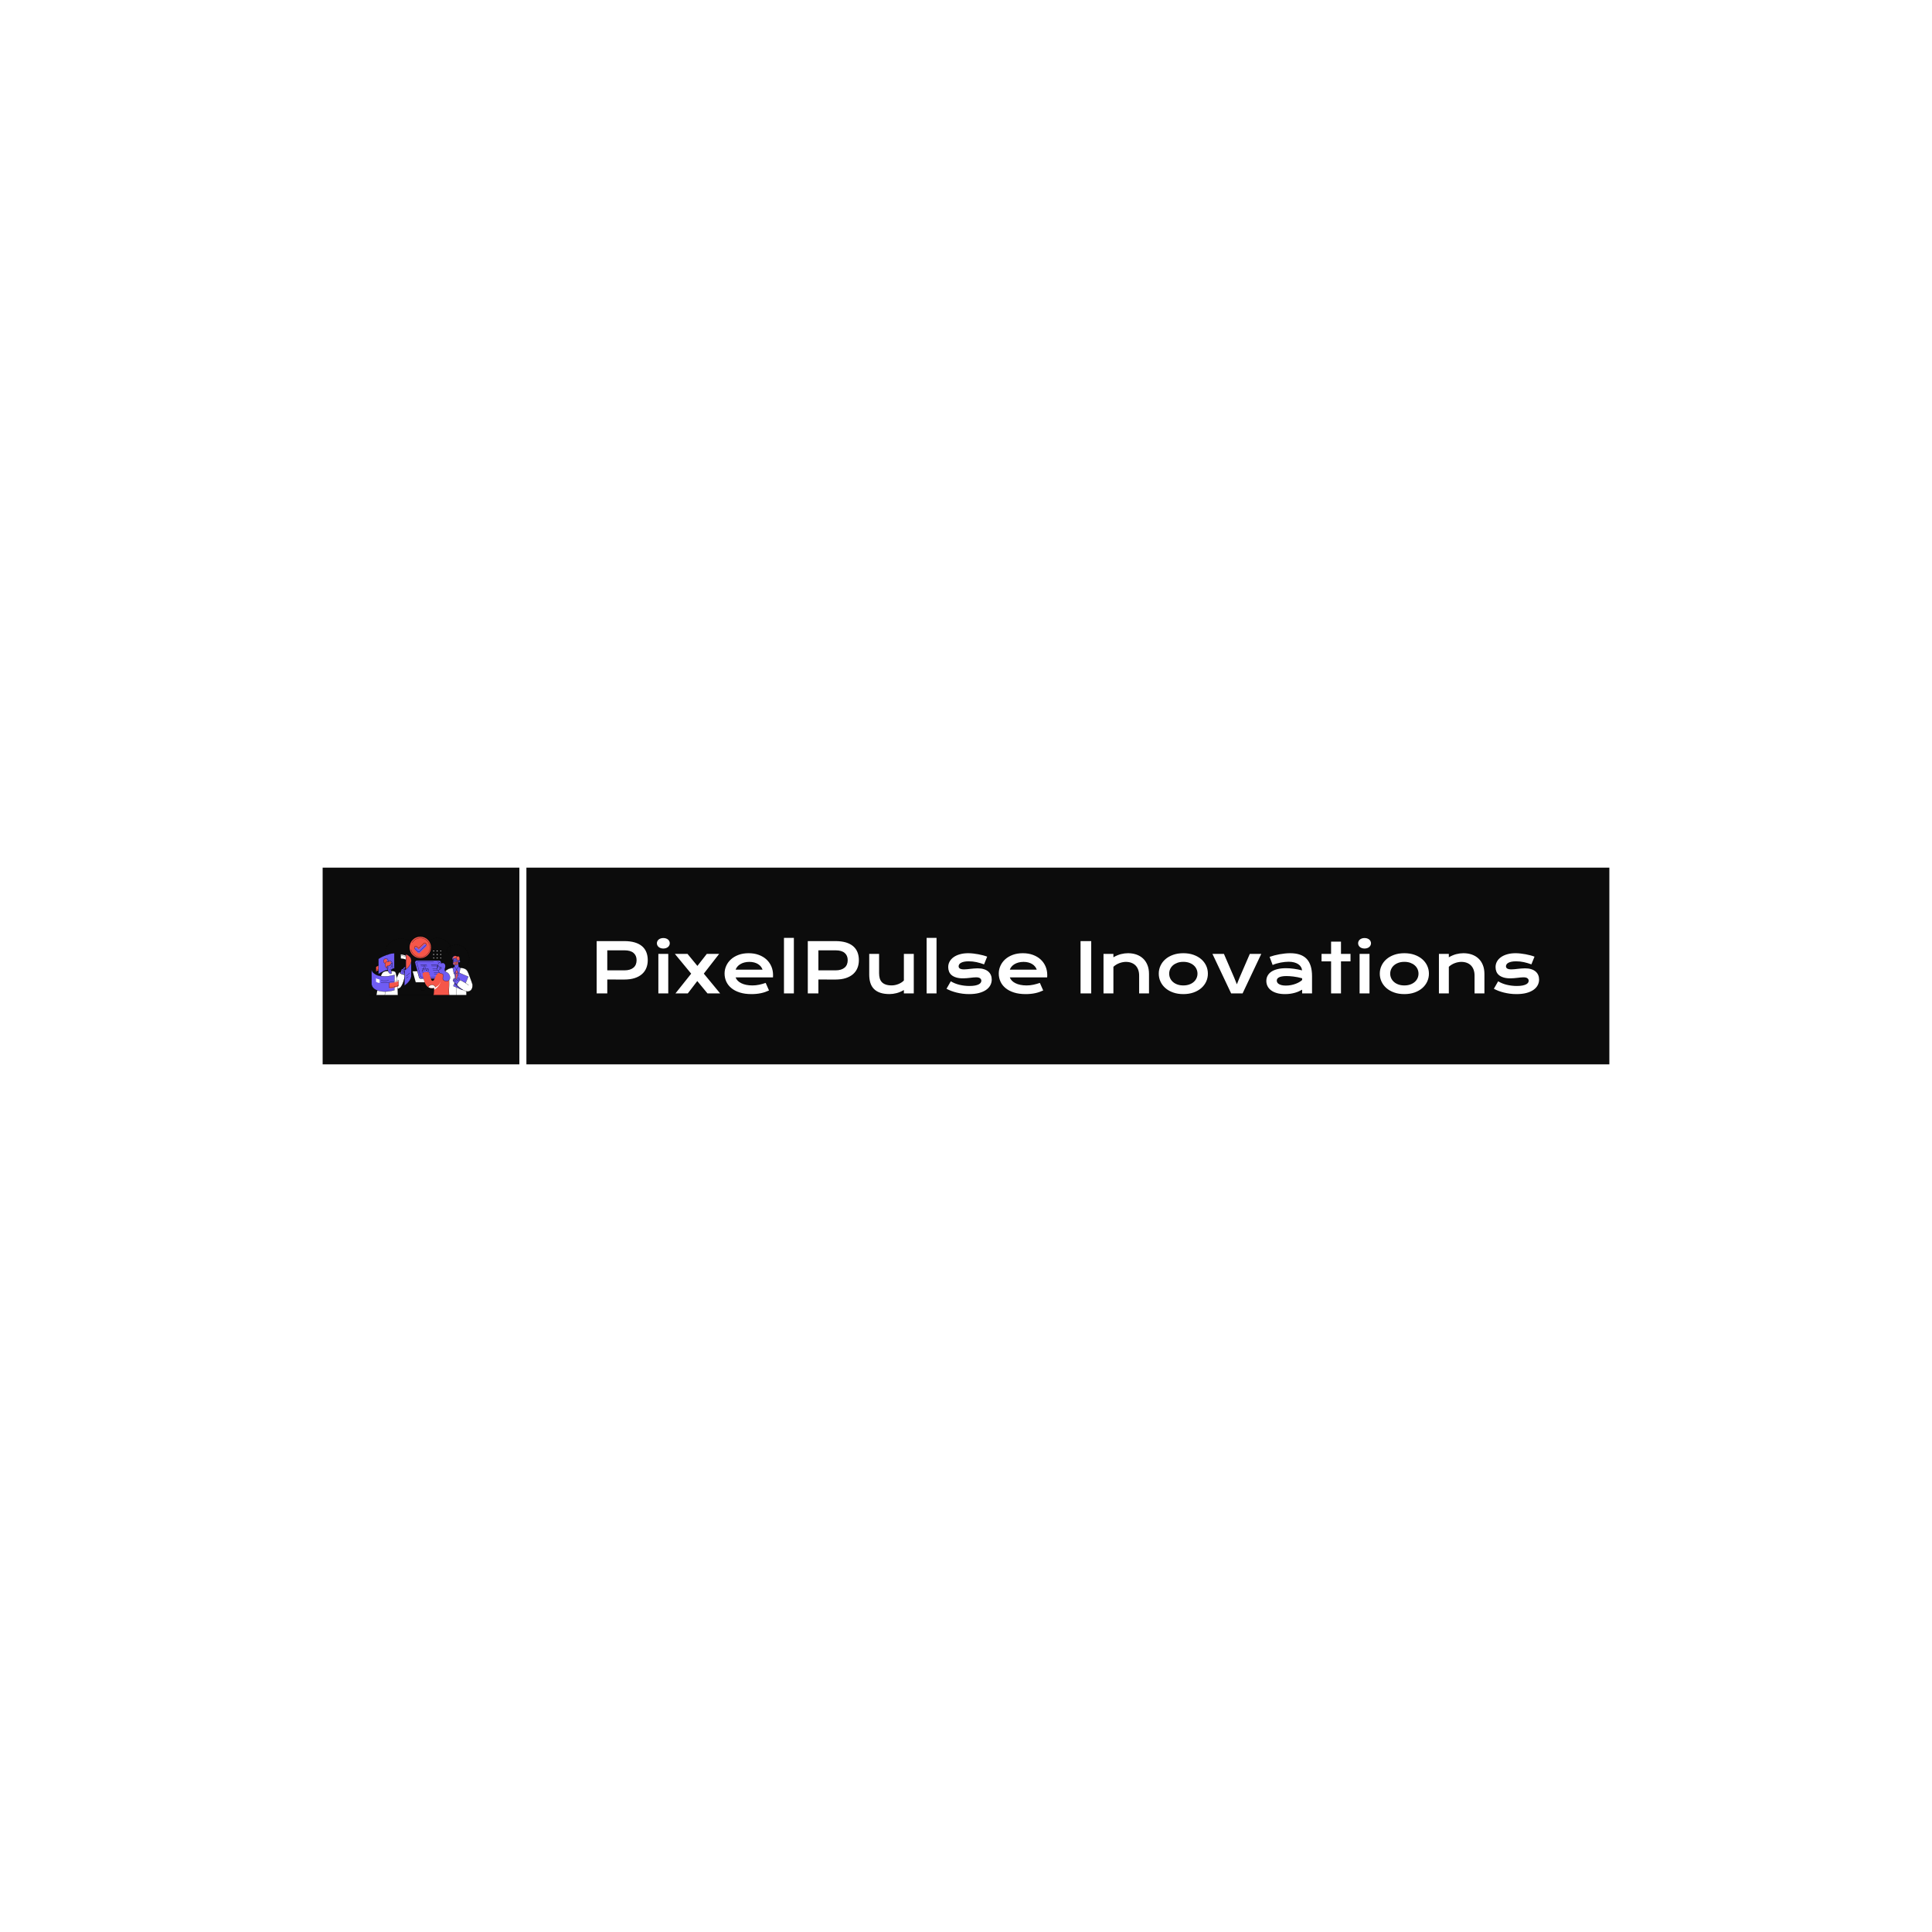 <svg version="1.1" preserveAspectRatio="none" xmlns="http://www.w3.org/2000/svg" width="500" height="500" viewBox="0 0 500 500"><rect width="100%" height="100%" fill="#FFFFFF" fill-opacity="1"/><svg viewBox="-51.042 97.08 549.385 84" width="333" height="50.915" x="83.5px" y="224.542px" xmlns="http://www.w3.org/2000/svg" xmlns:xlink="http://www.w3.org/1999/xlink" preserveAspectRatio="none"><defs></defs><style>.background {fill:#FFFFFF;fill-opacity:1;}.companyName {fill:#0C0C0C;fill-opacity:1;}.icon3 {fill:#6F5CF3;fill-opacity:1;}.icon3-str {stroke:#6F5CF3;stroke-opacity:1;}.shape {fill:#F55649;fill-opacity:1;}.text-str {stroke:#0C0C0C;stroke-opacity:1;}</style><g opacity="1" transform="rotate(0 35.957 97.08)">
<svg width="462.385" height="84" x="35.957" y="97.08" version="1.1" preserveAspectRatio="none" viewBox="0 0 462.385 84">
  <defs><rect x="0" y="0" width="462.385" height="84" rx="0px" ry="0px" id="id-B7crM0kCi1709095645506"></rect></defs><use class="companyName text-str" style="stroke-width:0;" xlink:href="#id-B7crM0kCi1709095645506"></use>
</svg>
</g><g opacity="1" transform="rotate(0 65.957 127.08)">
<svg width="402.385" height="24" x="65.957" y="127.08" version="1.1" preserveAspectRatio="none" viewBox="4.336 -32.402 550.137 32.812">
  <g transform="matrix(1 0 0 1 0 0)" class="background"><path id="id-D6z1nYkh21" d="M4.34 0L4.34-30.53L20.43-30.53Q23.95-30.53 26.52-29.77Q29.10-29.00 30.80-27.57Q32.50-26.13 33.33-24.06Q34.16-21.99 34.16-19.39L34.16-19.39Q34.16-16.95 33.34-14.88Q32.52-12.81 30.83-11.30Q29.14-9.79 26.56-8.94Q23.98-8.09 20.47-8.09L20.47-8.09L10.53-8.11L10.53 0L4.34 0ZM10.53-13.46L20.59-13.46Q22.34-13.46 23.66-13.88Q24.98-14.30 25.87-15.07Q26.76-15.84 27.20-16.94Q27.64-18.05 27.64-19.39L27.64-19.39Q27.64-22.11 25.87-23.62Q24.10-25.14 20.59-25.14L20.59-25.14L10.53-25.14L10.53-13.46Z M43.24-26.19L43.24-26.19Q42.38-26.19 41.69-26.44Q41.00-26.68 40.51-27.10Q40.02-27.52 39.76-28.08Q39.49-28.63 39.49-29.26L39.49-29.26Q39.49-29.90 39.76-30.46Q40.02-31.02 40.51-31.43Q41.00-31.84 41.69-32.08Q42.38-32.32 43.24-32.32L43.24-32.32Q44.12-32.32 44.81-32.08Q45.51-31.84 46.00-31.43Q46.48-31.02 46.75-30.46Q47.01-29.90 47.01-29.26L47.01-29.26Q47.01-28.63 46.75-28.08Q46.48-27.52 46.00-27.10Q45.51-26.68 44.81-26.44Q44.12-26.19 43.24-26.19ZM40.35 0L40.35-23.05L46.13-23.05L46.13 0L40.35 0Z M50.33 0L59.51-11.52L49.98-23.07L57.36-23.07L63.14-16.04L68.63-23.07L75.84-23.07L66.88-11.54L76.41 0L69.02 0L63.07-7.21L57.54 0L50.33 0Z M79.00-11.60L79.00-11.60Q79.00-13.95 79.96-16.08Q80.92-18.22 82.71-19.86Q84.51-21.50 87.12-22.48Q89.73-23.46 93.05-23.46L93.05-23.46Q96.35-23.46 98.99-22.47Q101.64-21.48 103.49-19.77Q105.33-18.05 106.32-15.72Q107.30-13.40 107.30-10.74L107.30-10.74Q107.30-10.41 107.29-10.03Q107.29-9.65 107.25-9.34L107.25-9.34L85.45-9.34Q85.82-8.30 86.65-7.44Q87.48-6.58 88.73-5.96Q89.98-5.33 91.62-4.99Q93.26-4.65 95.25-4.65L95.25-4.65Q97.25-4.65 99.22-5.07Q101.19-5.49 102.99-6.13L102.99-6.13L104.94-1.72Q103.81-1.19 102.65-0.79Q101.48-0.39 100.22-0.13Q98.96 0.14 97.59 0.27Q96.21 0.41 94.69 0.41L94.69 0.41Q90.80 0.41 87.87-0.53Q84.94-1.46 82.97-3.09Q81.00-4.71 80-6.89Q79.00-9.08 79.00-11.60ZM85.45-13.85L101.17-13.85Q100.86-14.80 100.21-15.63Q99.55-16.46 98.57-17.08Q97.60-17.70 96.31-18.05Q95.02-18.40 93.48-18.40L93.48-18.40Q91.84-18.40 90.49-18.03Q89.14-17.66 88.13-17.03Q87.11-16.41 86.44-15.59Q85.76-14.77 85.45-13.85L85.45-13.85Z M113.67 0L113.67-32.40L119.45-32.40L119.45 0L113.67 0Z M127.58 0L127.58-30.53L143.67-30.53Q147.19-30.53 149.77-29.77Q152.34-29.00 154.04-27.57Q155.74-26.13 156.57-24.06Q157.40-21.99 157.40-19.39L157.40-19.39Q157.40-16.95 156.58-14.88Q155.76-12.81 154.07-11.30Q152.38-9.79 149.80-8.94Q147.23-8.09 143.71-8.09L143.71-8.09L133.77-8.11L133.77 0L127.58 0ZM133.77-13.46L143.83-13.46Q145.59-13.46 146.90-13.88Q148.22-14.30 149.11-15.07Q150-15.84 150.44-16.94Q150.88-18.05 150.88-19.39L150.88-19.39Q150.88-22.11 149.11-23.62Q147.34-25.14 143.83-25.14L143.83-25.14L133.77-25.14L133.77-13.46Z M163.44-11.00L163.44-23.07L169.20-23.07L169.20-11.82Q169.20-10.21 169.55-8.90Q169.90-7.58 170.75-6.64Q171.60-5.70 173.02-5.19Q174.43-4.67 176.54-4.67L176.54-4.67Q177.54-4.67 178.56-4.88Q179.59-5.10 180.53-5.48Q181.46-5.86 182.28-6.39Q183.09-6.91 183.67-7.54L183.67-7.54L183.67-23.07L189.45-23.07L189.45 0L183.67 0L183.67-1.97Q181.54-0.70 179.39-0.16Q177.25 0.39 175.31 0.39L175.31 0.39Q172.15 0.39 169.89-0.37Q167.64-1.13 166.20-2.59Q164.77-4.04 164.10-6.16Q163.44-8.28 163.44-11.00L163.44-11.00Z M196.95 0L196.95-32.40L202.73-32.40L202.73 0L196.95 0Z M208.55-2.70L211.05-7.07Q213.40-5.66 216.21-5Q219.02-4.34 221.97-4.34L221.97-4.34Q223.96-4.34 225.29-4.61Q226.62-4.88 227.42-5.31Q228.22-5.74 228.55-6.29Q228.89-6.84 228.89-7.40L228.89-7.40Q228.89-8.22 228.17-8.81Q227.46-9.39 225.82-9.39L225.82-9.39Q225.06-9.39 224.18-9.30Q223.30-9.20 222.33-9.09Q221.37-8.98 220.32-8.89Q219.28-8.79 218.20-8.79L218.20-8.79Q215.86-8.79 214.21-9.30Q212.56-9.80 211.52-10.68Q210.49-11.56 210.02-12.76Q209.55-13.96 209.55-15.35L209.55-15.35Q209.55-17.11 210.37-18.59Q211.19-20.08 212.71-21.16Q214.24-22.25 216.40-22.85Q218.55-23.46 221.21-23.46L221.21-23.46Q222.60-23.46 224.11-23.29Q225.63-23.13 227.09-22.85Q228.55-22.58 229.90-22.22Q231.25-21.86 232.29-21.45L232.29-21.45L230.47-16.95Q228.26-17.77 226.06-18.25Q223.87-18.73 221.54-18.73L221.54-18.73Q219.92-18.73 218.80-18.49Q217.68-18.24 216.97-17.84Q216.27-17.44 215.95-16.92Q215.63-16.41 215.63-15.84L215.63-15.84Q215.63-15.43 215.79-15.10Q215.96-14.77 216.34-14.52Q216.72-14.28 217.33-14.15Q217.95-14.02 218.85-14.02L218.85-14.02Q219.67-14.02 220.59-14.12Q221.50-14.22 222.50-14.33Q223.50-14.43 224.56-14.53Q225.63-14.63 226.74-14.63L226.74-14.63Q228.81-14.63 230.36-14.14Q231.91-13.65 232.93-12.77Q233.95-11.89 234.45-10.70Q234.96-9.51 234.96-8.11L234.96-8.11Q234.96-6.29 234.12-4.73Q233.28-3.16 231.62-2.02Q229.96-0.88 227.49-0.23Q225.02 0.41 221.78 0.41L221.78 0.41Q219.79 0.41 217.93 0.17Q216.07-0.08 214.39-0.50Q212.71-0.92 211.24-1.48Q209.77-2.05 208.55-2.70L208.55-2.70Z M239.06-11.60L239.06-11.60Q239.06-13.95 240.02-16.08Q240.98-18.22 242.77-19.86Q244.57-21.50 247.18-22.48Q249.79-23.46 253.11-23.46L253.11-23.46Q256.41-23.46 259.05-22.47Q261.70-21.48 263.54-19.77Q265.39-18.05 266.38-15.72Q267.36-13.40 267.36-10.74L267.36-10.74Q267.36-10.41 267.35-10.03Q267.34-9.65 267.30-9.34L267.30-9.34L245.51-9.34Q245.88-8.30 246.71-7.44Q247.54-6.58 248.79-5.96Q250.04-5.33 251.68-4.99Q253.32-4.65 255.31-4.65L255.31-4.65Q257.30-4.65 259.28-5.07Q261.25-5.49 263.05-6.13L263.05-6.13L265-1.72Q263.87-1.19 262.71-0.79Q261.54-0.39 260.28-0.13Q259.02 0.14 257.65 0.27Q256.27 0.41 254.75 0.41L254.75 0.41Q250.86 0.41 247.93-0.53Q245-1.46 243.03-3.09Q241.05-4.71 240.06-6.89Q239.06-9.08 239.06-11.60ZM245.51-13.85L261.23-13.85Q260.92-14.80 260.26-15.63Q259.61-16.46 258.63-17.08Q257.66-17.70 256.37-18.05Q255.08-18.40 253.54-18.40L253.54-18.40Q251.89-18.40 250.55-18.03Q249.20-17.66 248.18-17.03Q247.17-16.41 246.49-15.59Q245.82-14.77 245.51-13.85L245.51-13.85Z M286.80 0L286.80-30.53L293.03-30.53L293.03 0L286.80 0Z M300.20 0L300.20-23.05L305.98-23.05L305.98-21.09Q308.28-22.40 310.38-22.93Q312.48-23.46 314.49-23.46L314.49-23.46Q317.13-23.46 319.38-22.69Q321.62-21.91 323.26-20.39Q324.90-18.87 325.83-16.59Q326.76-14.32 326.76-11.33L326.76-11.33L326.76 0L321.00 0L321.00-10.39Q321.00-12.29 320.46-13.78Q319.92-15.27 318.92-16.30Q317.91-17.32 316.47-17.86Q315.04-18.40 313.26-18.40L313.26-18.40Q312.32-18.40 311.34-18.20Q310.35-18.01 309.40-17.65Q308.46-17.29 307.58-16.75Q306.70-16.21 305.98-15.53L305.98-15.53L305.98 0L300.20 0Z M332.46-11.52L332.46-11.52Q332.46-14.00 333.47-16.17Q334.47-18.34 336.34-19.96Q338.20-21.58 340.85-22.52Q343.50-23.46 346.80-23.46L346.80-23.46Q350.10-23.46 352.74-22.52Q355.39-21.58 357.26-19.96Q359.12-18.34 360.13-16.17Q361.13-14.00 361.13-11.52L361.13-11.52Q361.13-9.04 360.13-6.88Q359.12-4.71 357.26-3.09Q355.39-1.46 352.74-0.53Q350.10 0.41 346.80 0.41L346.80 0.41Q343.50 0.41 340.85-0.53Q338.20-1.46 336.34-3.09Q334.47-4.71 333.47-6.88Q332.46-9.04 332.46-11.52ZM338.54-11.52L338.54-11.52Q338.54-10.14 339.09-8.90Q339.65-7.66 340.71-6.71Q341.78-5.76 343.31-5.21Q344.84-4.65 346.80-4.65L346.80-4.65Q348.75-4.65 350.28-5.21Q351.82-5.76 352.88-6.71Q353.95-7.66 354.50-8.90Q355.06-10.14 355.06-11.52L355.06-11.52Q355.06-12.91 354.50-14.16Q353.95-15.41 352.88-16.36Q351.82-17.30 350.28-17.86Q348.75-18.42 346.80-18.42L346.80-18.42Q344.84-18.42 343.31-17.86Q341.78-17.30 340.71-16.36Q339.65-15.41 339.09-14.16Q338.54-12.91 338.54-11.52Z M374.71 0L363.79-23.07L370.49-23.07L376.48-9.20L378.05-5.31L379.61-9.20L385.61-23.07L392.30-23.07L381.39 0L374.71 0Z M395.25-7.27L395.25-7.27Q395.25-8.93 395.98-10.29Q396.70-11.66 398.14-12.65Q399.59-13.63 401.75-14.17Q403.91-14.71 406.78-14.71L406.78-14.71Q408.91-14.71 411.26-14.39Q413.61-14.08 416.11-13.44L416.11-13.44Q416.02-14.53 415.45-15.46Q414.88-16.39 413.88-17.06Q412.87-17.73 411.46-18.11Q410.04-18.48 408.24-18.48L408.24-18.48Q407.27-18.48 406.09-18.36Q404.92-18.24 403.67-18.01Q402.42-17.77 401.20-17.42Q399.98-17.07 398.93-16.58L398.93-16.58L397.17-21.33Q398.48-21.80 399.97-22.19Q401.46-22.58 403.03-22.86Q404.59-23.14 406.15-23.30Q407.71-23.46 409.18-23.46L409.18-23.46Q415.64-23.46 418.79-20.16Q421.93-16.86 421.93-10.04L421.93-10.04L421.93 0L416.15 0L416.15-2.17Q415.25-1.64 414.19-1.17Q413.13-0.70 411.88-0.35Q410.63 0 409.19 0.21Q407.75 0.41 406.15 0.41L406.15 0.41Q403.46 0.41 401.42-0.18Q399.38-0.76 398.01-1.80Q396.64-2.83 395.95-4.23Q395.25-5.63 395.25-7.27ZM401.35-7.46L401.35-7.46Q401.35-6.89 401.64-6.38Q401.93-5.86 402.58-5.46Q403.22-5.06 404.23-4.81Q405.23-4.57 406.66-4.57L406.66-4.57Q408.18-4.57 409.61-4.84Q411.04-5.12 412.27-5.57Q413.50-6.02 414.49-6.60Q415.49-7.19 416.15-7.81L416.15-7.81L416.15-8.83Q414.82-9.20 413.53-9.45Q412.23-9.71 411.04-9.85Q409.86-10 408.82-10.06Q407.77-10.12 406.99-10.12L406.99-10.12Q405.37-10.12 404.30-9.90Q403.22-9.69 402.56-9.33Q401.89-8.96 401.62-8.48Q401.35-7.99 401.35-7.46Z M433.05 0L433.05-18.71L427.48-18.71L427.48-23.05L433.05-23.05L433.05-30.21L438.83-30.21L438.83-23.05L444.39-23.05L444.39-18.71L438.83-18.71L438.83 0L433.05 0Z M452.58-26.19L452.58-26.19Q451.72-26.19 451.03-26.44Q450.33-26.68 449.84-27.10Q449.36-27.52 449.09-28.08Q448.83-28.63 448.83-29.26L448.83-29.26Q448.83-29.90 449.09-30.46Q449.36-31.02 449.84-31.43Q450.33-31.84 451.03-32.08Q451.72-32.32 452.58-32.32L452.58-32.32Q453.46-32.32 454.15-32.08Q454.84-31.84 455.33-31.43Q455.82-31.02 456.08-30.46Q456.35-29.90 456.35-29.26L456.35-29.26Q456.35-28.63 456.08-28.08Q455.82-27.52 455.33-27.10Q454.84-26.68 454.15-26.44Q453.46-26.19 452.58-26.19ZM449.69 0L449.69-23.05L455.47-23.05L455.47 0L449.69 0Z M461.48-11.52L461.48-11.52Q461.48-14.00 462.49-16.17Q463.50-18.34 465.36-19.96Q467.23-21.58 469.87-22.52Q472.52-23.46 475.82-23.46L475.82-23.46Q479.12-23.46 481.77-22.52Q484.41-21.58 486.28-19.96Q488.14-18.34 489.15-16.17Q490.16-14.00 490.16-11.52L490.16-11.52Q490.16-9.04 489.15-6.88Q488.14-4.71 486.28-3.09Q484.41-1.46 481.77-0.53Q479.12 0.41 475.82 0.41L475.82 0.41Q472.52 0.41 469.87-0.53Q467.23-1.46 465.36-3.09Q463.50-4.71 462.49-6.88Q461.48-9.04 461.48-11.52ZM467.56-11.52L467.56-11.52Q467.56-10.14 468.12-8.90Q468.67-7.66 469.74-6.71Q470.80-5.76 472.33-5.21Q473.87-4.65 475.82-4.65L475.82-4.65Q477.77-4.65 479.31-5.21Q480.84-5.76 481.90-6.71Q482.97-7.66 483.53-8.90Q484.08-10.14 484.08-11.52L484.08-11.52Q484.08-12.91 483.53-14.16Q482.97-15.41 481.90-16.36Q480.84-17.30 479.31-17.86Q477.77-18.42 475.82-18.42L475.82-18.42Q473.87-18.42 472.33-17.86Q470.80-17.30 469.74-16.36Q468.67-15.41 468.12-14.16Q467.56-12.91 467.56-11.52Z M496.00 0L496.00-23.05L501.78-23.05L501.78-21.09Q504.08-22.40 506.18-22.93Q508.28-23.46 510.29-23.46L510.29-23.46Q512.93-23.46 515.18-22.69Q517.42-21.91 519.06-20.39Q520.70-18.87 521.63-16.59Q522.56-14.32 522.56-11.33L522.56-11.33L522.56 0L516.80 0L516.80-10.39Q516.80-12.29 516.26-13.78Q515.72-15.27 514.72-16.30Q513.71-17.32 512.28-17.86Q510.84-18.40 509.06-18.40L509.06-18.40Q508.13-18.40 507.14-18.20Q506.15-18.01 505.21-17.65Q504.26-17.29 503.38-16.75Q502.50-16.21 501.78-15.53L501.78-15.53L501.78 0L496.00 0Z M528.07-2.70L530.57-7.07Q532.91-5.66 535.72-5Q538.54-4.34 541.48-4.34L541.48-4.34Q543.48-4.34 544.80-4.61Q546.13-4.88 546.93-5.31Q547.73-5.74 548.07-6.29Q548.40-6.84 548.40-7.40L548.40-7.40Q548.40-8.22 547.69-8.81Q546.97-9.39 545.33-9.39L545.33-9.39Q544.57-9.39 543.69-9.30Q542.81-9.20 541.85-9.09Q540.88-8.98 539.83-8.89Q538.79-8.79 537.71-8.79L537.71-8.79Q535.37-8.79 533.72-9.30Q532.07-9.80 531.04-10.68Q530-11.56 529.53-12.76Q529.06-13.96 529.06-15.35L529.06-15.35Q529.06-17.11 529.88-18.59Q530.70-20.08 532.23-21.16Q533.75-22.25 535.91-22.85Q538.07-23.46 540.72-23.46L540.72-23.46Q542.11-23.46 543.62-23.29Q545.14-23.13 546.60-22.85Q548.07-22.58 549.41-22.22Q550.76-21.86 551.80-21.45L551.80-21.45L549.98-16.95Q547.77-17.77 545.58-18.25Q543.38-18.73 541.05-18.73L541.05-18.73Q539.43-18.73 538.31-18.49Q537.19-18.24 536.48-17.84Q535.78-17.44 535.46-16.92Q535.14-16.41 535.14-15.84L535.14-15.84Q535.14-15.43 535.30-15.10Q535.47-14.77 535.85-14.52Q536.23-14.28 536.85-14.15Q537.46-14.02 538.36-14.02L538.36-14.02Q539.18-14.02 540.10-14.12Q541.02-14.22 542.01-14.33Q543.01-14.43 544.07-14.53Q545.14-14.63 546.25-14.63L546.25-14.63Q548.32-14.63 549.87-14.14Q551.43-13.65 552.44-12.77Q553.46-11.89 553.96-10.70Q554.47-9.51 554.47-8.11L554.47-8.11Q554.47-6.29 553.63-4.73Q552.79-3.16 551.13-2.02Q549.47-0.88 547.00-0.23Q544.53 0.41 541.29 0.41L541.29 0.41Q539.30 0.41 537.44 0.17Q535.59-0.08 533.91-0.50Q532.23-0.92 530.75-1.48Q529.28-2.05 528.07-2.70L528.07-2.70Z"/></g>
</svg>
</g><g opacity="1" transform="rotate(0 -51.042 97.08)">
<svg width="84" height="84" x="-51.042" y="97.08" version="1.1" preserveAspectRatio="none" viewBox="0 0 84 84">
  <defs><rect x="0" y="0" width="84" height="84" rx="0px" ry="0px" id="id-tBXipXk0b1709095645506"></rect></defs><use class="companyName text-str" style="stroke-width:0;" xlink:href="#id-tBXipXk0b1709095645506"></use>
</svg>
</g><g opacity="1" transform="rotate(0 -31.043 126.568)">
<svg width="44" height="25.025" x="-31.043" y="126.568" version="1.1" preserveAspectRatio="none" viewBox="20 54.5 160.001 91">
  <g transform="matrix(1 0 0 1 0 0)"><g><path d="M160.026 89.196s-.496 1.817.068 2.114c0 0 .708.829.645 1.384-.064.555-.074 1.316-.712 1.572-.638.257-1.351.674-2.135.225l.18 1.523.329 4.831 3.08 2.342-1.44 7.687-1.729 6.478s-2.244 2.939-2.341 3.043c-.096.104-2.549 1.404-2.549 1.404s-4.434-4.993-4.616-5.28c-.182-.286-1.455-4.005-1.455-4.135 0-.13 1.89-9.238 1.89-9.238l2.139-1.842s.551-.368.627-.788c.076-.42 0-2.199 0-2.199s-1.097.059-1.749-.736c-.651-.794-.639-3.058-.639-3.058l.139-5.804 2.061-.019 1.455-.486 1.14-.717.334-.289.902-.546 2.508.546 1.868 1.988z" data-color="1" class="icon3"></path><path d="M152.132 98.324s3.766.174 4.582-.76c.816-.934.585-3.204.448-3.791-.137-.587-.16-1.793-.16-1.793s.986-1.867 2.746-1.035c0 0 .519-1.978.137-3.635-.382-1.657-1.571-2.928-3.807-2.208l-.162-.067s-1.418-.874-3.36-.74c-1.941.133-3.952 2.399-3.941 4.435 0 0 .975 2.434.959 2.373-.015-.061.073-2.402.073-2.402s1.231.29 2.483-.07 2.81-1.588 2.81-1.588.16 2.636 1.573 3.677c0 0-.156.488-.167.588-.011.101-.092 2.115-.572 2.279s-2.04-.208-2.698.184c-.658.393-.756.724-1.209.599a7.247 7.247 0 0 0-1.361-.257c-.49-.042-.874.274-.874.274s-.375 4.13 2.5 3.937z" data-color="2" class="shape"></path><path d="M137.558 108.078s5.024-5.195 11.682-5.042l1.947 9.574.56-.985 1.675 8.034 1.191 1.19 4.439-10.352.433.186 1.598-7.809s3.897.177 6.669 1.307 4.637 3.143 6.733 9.087a783.802 783.802 0 0 0 5.062 13.889c.768 2.037.901 9.008-3.296 11.341-4.197 2.332-5.742.755-5.742.755v5.95H143.61l-6.052-37.125z" data-color="3" class="background"></path><path d="M33.972 88.959v23.648s5.352-4.022 13.277-6.393c7.925-2.372 11.298-2.521 11.298-2.521V80.12s-6.088.645-12.93 3.038c-6.843 2.394-11.645 5.801-11.645 5.801z" data-color="1" class="icon3"></path><path d="M74.567 113.708s-5.381-.589-8.501-3.743l-3.682 7.957s-1.101-5.191-1.387-6.451c-.285-1.261-.323-3.752-7.175-3.711l-5.405-.002s-6.446-.241-8.641 3.387c-2.195 3.628-2.287 5.465-2.287 5.465l-5.394 21.294-1.499 7.298h33.581l-.362-10.15s2.749.262 4.795-2.512 3.438-6.106 4.027-7.978c.589-1.873 1.867-6.639 1.867-6.639l.063-4.215z" data-color="3" class="background"></path><path d="m131.52 95.452-.69-2.333-1.11-1.232-1.093-.365H93.109l-.962.29-1.175 1.175-.367 1.087.281 1.378 6.085 22.013.458 1.034.781.738.839.422 22.173-.079 14.176-8.329-3.878-15.799z" data-color="1" class="icon3"></path><path d="m128.627 94.901-.646-.792-.89-.268-32.356.006-.834.431-.312.96 5.758 20.758.59.781 1.161.546h21.632s11.198-8.306 11.198-8.398c.002-.093-5.301-14.024-5.301-14.024z" data-color="1" class="icon3"></path><path d="M128.668 110.401s-3.469.675-4.983 3.698c-1.514 3.022-3.158 6.832-3.754 7.917-.596 1.085-2.833 1.454-3.478.386-.645-1.067-4.198-12.152-4.198-12.152s-1.146-1.351-5.233-1.109c-4.087.243-4.634 2.614-4.634 2.614s1.313 8.437 2.628 11.814c1.316 3.377 3.818 10.717 11.134 10.698 0 0 3.137.149 4.293-.364 0 0-.577 9.548-1.256 11.3h24.422s-.311-8.475-.299-11.047c.012-2.572.396-7.012.158-9.676-.238-2.664 0-4.82 0-4.82l-10.488-10.334-4.312 1.075z" data-color="2" class="shape"></path><path d="M119.668 77.351a.704.704 0 1 0-.001-1.407.704.704 0 0 0 .001 1.407z" data-color="3" class="background"></path><path d="M125.135 77.387a.74.74 0 1 0 0-1.48.74.74 0 0 0 0 1.48z" data-color="3" class="background"></path><path d="M130.602 77.333a.686.686 0 1 0-.001-1.371.686.686 0 0 0 .001 1.371z" data-color="3" class="background"></path><path d="M119.668 82.858a.74.74 0 1 0 0-1.48.74.74 0 0 0 0 1.48z" data-color="3" class="background"></path><path d="M125.135 82.894a.776.776 0 1 0 0-1.553.776.776 0 0 0 0 1.553z" data-color="3" class="background"></path><path d="M130.602 82.84a.722.722 0 1 0 0-1.445.722.722 0 0 0 0 1.445z" data-color="3" class="background"></path><path d="M119.668 88.274a.686.686 0 1 0-.001-1.371.686.686 0 0 0 .001 1.371z" data-color="3" class="background"></path><path d="M125.135 88.311a.722.722 0 1 0 0-1.443.722.722 0 0 0 0 1.443z" data-color="3" class="background"></path><path d="M131.275 87.588a.673.673 0 1 1-1.346 0 .673.673 0 0 1 1.346 0z" data-color="3" class="background"></path><path d="m110.823 109.287.791-2.618s.639-1.731-.256-2.019c-.896-.288-1.44.713-1.607 1.252-.167.539-.377 1.437-1.47.982 0 0-.598-.425-1.037-2.285-.439-1.86-1.497-4.218-1.497-4.218s-.438-1.191-1.296-.871c-.858.32-.657 1.359-.395 2.145.261.786.929 2.937.929 2.937s-1.383-.12-1.464 1.042c0 0-1.179.365-1.25 1.238-.07.873.325 2.447.559 2.933.234.485.439.834.439.834s1.334-1.225 3.292-1.455c1.958-.229 4.262.103 4.262.103z" data-color="1" class="icon3"></path><path d="m48.61 107.749-.055-4.548s-1.403.446-2.028-1.309c-.625-1.756 2.324-2.074 2.62-1.924 0 0 1.865-.875 2.63-1.347 1.43-.882 2.541-3.353 2.541-3.353l.868 1.239.772 4.545s.262 3.022-.424 3.742c-.686.721-1.583.887-2.012.834l.16 2.129s.542 1.742.62 2.041c.078.298.486 1.718-.799 2.106-1.285.388-2.357-.404-2.994-1.169-.639-.764-1.899-2.986-1.899-2.986z" data-color="1" class="icon3"></path><path d="m67.497 111.027 1.085-1.842s.625-3.31.89-3.556.551-.96 1.979-.925c0 0 .271-.159.307-.209.036-.05 2.575-2.92 2.575-2.92s.564-.225 1.003.132c.439.357.321 1.064.094 1.461-.226.397-1.521 2.113-1.521 2.113s1.31.013 1.445.603l-.541.568-.167 5.195s-1.279 1.555-1.911 1.671c.001.001-4.113-1.189-5.238-2.291z" data-color="1" class="icon3"></path><path d="M55.086 96.478s.472-1.643-.853-3.202c-1.324-1.559-5.472-.055-5.472-.055s.591-1.826-.282-3.267c-.873-1.442-2.77-1.999-4.483-1.138-1.713.86-2.347 3.073-2.01 4.59.337 1.517 1.38 2.435 2.348 2.476 0 0-.475 1.872.083 4.039.558 2.167 1.923 3.877 4.147 4.032l-.009-.75s-1.673.252-1.938-1.176c-.265-1.429.871-2.047 1.195-2.105.324-.059 1.099.054 1.099.054s1.03-.255 1.968-.776 1.979-1.553 2.249-1.915c.27-.361 1.209-1.933 1.209-1.933s.662.692.749 1.126z" data-color="2" class="shape"></path><path d="M126.587 98.881s-.263-2.507.803-3.516c0 0 1.987-.638 3.702.184 0 0 2.446-.419 3.325-.319.879.1 2.92 1.411 3.195 3.113.275 1.702.154 3.177-.123 4.261s-.785 2.787-.602 3.839c.184 1.052.898 2.369 2.519 3.068 1.622.699 3.097 1.891 3.699 2.814.601.923 1.815 3.151 1.929 4.846.114 1.694-.513 4.422-2.035 5.324-1.522.902-3.629 1.508-6.084.511-2.455-.997-2.953-2.264-3.008-3.09-.054-.826.736-4.929.593-5.827-.143-.898-1.022-2.018-2.479-2.193-1.457-.175-3.685-.692-4.089-2.619-.404-1.928-.551-2.945-.551-2.945l-.794-7.451z" data-color="1" class="icon3"></path><path d="M129.094 101.522s.782-.341 1.593-.021c.811.32 1.214 1.505.913 2.221-.301.716-1.097 1.313-2.137 1.068 0 0-1.834 1.228-1.934 2.558l-.101.138s-1.561-.123-1.958-1.157c-.398-1.034-.395-1.714-.289-2.224.106-.51.169-1.153.169-1.153l-.593-.123-.236-.424.938-3.129.316-.304.563.277.163-.253c.001 0 1.183 2.288 2.593 2.526z" data-color="1" class="icon3"></path><path d="m74.814 106.453-.65 24.044s9.263-5.653 10.618-13.797V93.431s.706-3.227-1.336-6.492c-2.041-3.265-6.766-5.11-6.766-5.11l-.102 23.219-1.764 1.405z" data-color="1" class="icon3"></path><path d="m58.849 113.884-.303 23.68s-9.093 2.625-16.676 2.108c-7.584-.516-12.75-2.413-15.552-5.159-2.802-2.747-3.028-5.888-3.028-5.888l-.053-24.542s-.619 6.582 7.785 9.805c8.405 3.222 17.829 1.984 18.69 1.895 1.647-.17 9.137-1.899 9.137-1.899z" data-color="1" class="icon3"></path><path d="M50.694 126.451s11.094-.986 14.442-3.234v8.194s-5.949 2.826-14.442 3.22v-8.18z" data-color="2" class="shape"></path><path d="m67.497 111.027.648-1.099s-1.84-.464-2.013-.106c-.173.358 1.365 1.205 1.365 1.205z" data-color="3" class="background"></path><path d="M74.567 111.744s-1.197 1.47-1.69 1.576c0 0 1.18.336 1.69.32v-1.896z" data-color="3" class="background"></path><path d="m169.183 126.461 4.134-9.841-14.267-6.123-8.848 20.616 14.139 6.175.39-.449s-5.225-3.155-6.448-4.706c-1.224-1.551-2.697-2.715-2.697-2.715s.78-2.245 2.554-4.491c1.775-2.245 2.754-3.164 2.754-3.164l8.289 4.698z" data-color="1" class="icon3"></path><path d="M157.198 109.276c-.076.056-.691 1.873-.691 1.873l.472 4.042-2.467 5.584-1.09-1.116-.387-1.854 1.006-6.492-.93-2.201 2.005-3.555 2.082 3.719z" data-color="2" class="shape"></path><path d="M153.806 96.79s-.07-.879.43-1.298c.5-.418.879-.496.879-.496s-.186-.46-.584-.431c-.398.029-.357.723-.877.856s-.867-.245-1.254-.01c-.388.235-.53.286-.347.602.184.316.551.779 1.091.818.541.039.662-.041.662-.041z" data-color="3" class="background"></path><path d="M115.508 71.144c0 9.192-7.446 16.644-16.632 16.644-9.186 0-16.632-7.452-16.632-16.644 0-9.192 7.446-16.644 16.632-16.644 9.186 0 16.632 7.452 16.632 16.644z" data-color="2" class="shape"></path><path d="M93.549 71.472a1.758 1.758 0 0 0-2.49 0l-.678.679a1.761 1.761 0 0 0 0 2.491l4.959 4.963a1.759 1.759 0 0 0 2.489 0l10.209-9.967a1.763 1.763 0 0 0 0-2.491l-.679-.68a1.76 1.76 0 0 0-2.49 0l-8.285 8.043-3.035-3.038z" data-color="1" class="icon3"></path><path d="M34.069 99.462v7.07l-3.929 1.909v-7.07l3.929-1.909z" data-color="2" class="shape"></path><path d="M76.591 84.119v5.985s-2.26-1.124-4.375-1.422c-2.115-.298-3.661-.415-3.661-.415v-5.985s2.458-.054 4.697.631c2.239.686 3.339 1.206 3.339 1.206z" data-color="3" class="background"></path><path d="m76.681 81.828-.102 23.219s3.603-2.512 5.398-5.37c1.795-2.858 2.704-5.39 2.806-6.246.102-.857.347-4.104-1.052-6.005-1.399-1.902-1.984-3.116-7.05-5.598z" data-color="2" class="shape"></path><path d="M130.954 123.521s-2.43 9.307-10.589 13.226l.078-2.845s3.588-1.19 5.858-3.214c3.325-2.964 4.653-7.167 4.653-7.167z" data-color="3" class="background"></path><path d="M154.849 124.038s-.867.149-1.746.32l-1.356 3.16s4.935 5.985 9.744 8.526l2.852 1.245.39-.449s-5.225-3.155-6.448-4.706c-1.224-1.551-2.697-2.715-2.697-2.715s.436-1.255 1.397-2.825l-2.136-2.556z" opacity=".4"></path><path d="M160.404 122.157s-.589-1.373-.752-1.904c-.163-.531-.51-2.123-1.265-2.041-.755.082-1.04.816-.836 1.572.204.755.857 2.49.102 2.654-.755.163-1.956-.622-2.803-1.372-.848-.751-2.966-2.413-2.966-2.413s-.676.254-.839.622c-.163.367.136.867.136.867s-.551-.174-.853.194c-.303.368-.426 1.008-.232 1.229 0 0-1.013.715-.358 1.621.655.907 1.593 2.152 2.776 3.132 1.183.98 2.002 1.832 3.459 2.182 0 0 1.233-2.427 1.865-3.305s2.566-3.038 2.566-3.038z" data-color="1" class="icon3"></path><path d="m94.399 108.159 2.572 9.306.458 1.034 1.094.895.526.265 4.761-.017 1.82 5.643H91.838l-4.73-17.043 7.291-.083z" data-color="3" class="background"></path><path d="M47.305 91.012c.459 2.296.122 2.388.122 2.388h.949l.392-.201c.062-.206.529-1.895-.289-3.246-.873-1.442-2.77-1.999-4.483-1.138a3.368 3.368 0 0 0-.44.271c.61-.042 3.348-.083 3.749 1.926z" data-color="1" class="icon3"></path><path d="M50.134 92.829c.708.054 3.429.368 3.336 1.98-.107 1.85-3.398 4.768-3.409 4.777.262-.107.544-.236.818-.388.938-.521 1.979-1.553 2.249-1.915.27-.361 1.208-1.933 1.208-1.933s.661.694.749 1.128c0 0 .472-1.643-.852-3.202-.829-.977-2.767-.752-4.099-.447z" data-color="1" class="icon3"></path><path d="M155.115 94.997s-1.906.7-1.235 1.721c0 0 .539-.092.906-.541.368-.45.329-1.18.329-1.18z" data-color="1" class="icon3"></path><path d="M149.648 88.702s1.231.291 2.483-.07c.312-.09.644-.234.965-.399-1.169.374-3.155-.66-3.155-.66.133-1.661 2.619-3.108 2.942-3.289a6.102 6.102 0 0 0-.327.012c-1.941.133-3.952 2.399-3.941 4.435 0 0 .975 2.434.959 2.373-.015-.061.074-2.402.074-2.402z" data-color="1" class="icon3"></path><path d="M153.88 98.162c-4.078.26-3.448-4.043-3.448-4.043s-.184.028-.432.072c-.223.082-.367.2-.367.2s-.376 4.127 2.498 3.934c0 0 1.541.071 2.865-.122-.14-.062-.487-.082-1.116-.041z" data-color="1" class="icon3"></path><path d="m155.718 106.631-1.416 2.469.815 2.029-1.213 9.011-.308-.282-.484-2.053.968-6.554-.803-2.151 1.923-3.547.518 1.078z" data-color="1" class="icon3"></path><path d="M122.399 133.262s-1.126-4.053-5.41-3.854c-4.284.199-5.538 3.383-5.538 3.383s2.004 1.505 5.614 1.503c3.611-.002 5.334-1.032 5.334-1.032z" data-color="3" class="background"></path><path d="M67.497 111.332a.154.154 0 0 1-.083-.024.161.161 0 0 1-.055-.222c.29-.478 1.107-2.025 1.115-2.04l.537-2.094c.022-.1.047-.206.073-.311.177-.7.419-1.48 1.037-1.87.344-.215.722-.222 1.103-.227.485.004.974.058 1.452.16.21.045.457.107.679.225.478.249.845.839.584 1.441-.137.317-.427.571-.818.716-.437.162-.944.191-1.288.2a3.904 3.904 0 0 1-1.89-.422.162.162 0 0 1-.069-.218.163.163 0 0 1 .218-.069 3.564 3.564 0 0 0 1.643.386l.09-.001c.32-.008.792-.034 1.184-.18.302-.112.534-.309.634-.541.182-.423-.089-.844-.437-1.026a2.364 2.364 0 0 0-.598-.195 6.825 6.825 0 0 0-1.386-.152c-.358-.011-.661.008-.929.177-.517.327-.733 1.037-.895 1.676-.026.102-.049.204-.072.307l-.552 2.135c-.047.099-.844 1.606-1.138 2.092a.166.166 0 0 1-.139.077z"></path><path d="M74.7 110.82c-.45-.048-.736-.315-.894-.818-.102-.327-.068-.716.096-1.096.181-.423.424-.747.733-1.103a.162.162 0 1 1 .243.212c-.288.334-.515.635-.68 1.019-.134.309-.163.618-.083.872.117.377.303.56.603.592a.163.163 0 0 1 .144.178.164.164 0 0 1-.162.144z"></path><path d="M73.798 105.541a.168.168 0 0 1-.099-.033.162.162 0 0 1-.029-.226c.3-.393.607-.782.914-1.17l.096-.121c.457-.571.888-1.111.701-1.831-.077-.298-.299-.616-.662-.531-.188.043-.356.163-.549.33-.97.831-1.762 1.887-2.408 2.811a.163.163 0 0 1-.226.039.163.163 0 0 1-.039-.225c.658-.94 1.466-2.016 2.463-2.871.198-.17.42-.337.687-.399.551-.133.925.292 1.047.764.226.877-.299 1.534-.761 2.114l-.095.12c-.307.387-.611.775-.912 1.165a.158.158 0 0 1-.128.064z"></path><path d="M75.384 106.124a.16.16 0 0 1-.153-.112c-.094-.294-.272-.459-.576-.534-.197-.048-.555-.088-.749.191a.162.162 0 0 1-.225.04.162.162 0 0 1-.04-.225c.222-.32.62-.439 1.091-.32.414.102.678.347.806.749a.162.162 0 0 1-.154.211z"></path><path d="M73.157 109.195c-.437 0-.988-.206-1.245-.67-.163-.296-.263-.798.192-1.511a.16.16 0 0 1 .222-.049.16.16 0 0 1 .049.223c-.292.458-.355.866-.181 1.18.193.348.619.503.961.503.342-.003.634-.225.821-.412.168-.167.289-.316.42-.474.08-.098.163-.198.261-.31a.162.162 0 1 1 .243.214 9.806 9.806 0 0 0-.254.302c-.136.164-.263.319-.442.497-.229.229-.594.502-1.035.507h-.012z"></path><path d="M71.823 110.93a.162.162 0 0 1-.126-.262c.672-.845.594-1.8.593-1.81a.16.16 0 0 1 .146-.175c.104-.019.167.057.176.145.004.044.093 1.09-.663 2.042a.159.159 0 0 1-.126.06z"></path><path d="M172.711 139.679c-5.656.001-13.144-5.729-17.242-10.174a.16.16 0 0 1-.033-.167c.009-.024.906-2.376 2.429-4.399 1.604-2.13 2.814-3.294 2.826-3.306a.161.161 0 0 1 .182-.029c.08.039 8.104 3.91 13.202 8.201.068.058.077.16.02.228a.163.163 0 0 1-.228.02c-4.755-4.003-12.083-7.643-13.032-8.107-.291.292-1.359 1.391-2.711 3.188-1.327 1.761-2.169 3.776-2.349 4.227 6.162 6.65 15.279 12.115 20.129 9.168 6.894-4.188 2.835-14.15-.425-22.155-.568-1.395-1.104-2.711-1.559-3.939l-.157-.432c-.657-1.831-1.88-5.238-4.777-7.004-2.044-1.247-4.925-1.963-7.903-1.963-.089 0-.161-.072-.161-.162s.072-.162.161-.162c3.036 0 5.978.732 8.071 2.01 2.993 1.826 4.241 5.303 4.912 7.171l.156.429c.454 1.222.989 2.537 1.556 3.929 3.308 8.119 7.423 18.223.292 22.554-.999.607-2.136.874-3.359.874z"></path><path d="M155.971 128.66c-2.266-.35-6.126-4.387-6.525-5.753-.208-.709.165-1.177.489-1.395-.228-.381-.172-.828.161-1.181.128-.138.268-.237.416-.296.259-.102.55-.064.865.113a.161.161 0 0 1-.158.281c-.23-.129-.42-.16-.588-.095a.833.833 0 0 0-.299.216c-.268.284-.282.623-.037.907a.16.16 0 0 1-.057.252c-.029.013-.709.329-.482 1.105.375 1.277 4.145 5.197 6.242 5.523a.162.162 0 0 1 .135.184.167.167 0 0 1-.162.139z"></path><path d="M154.765 123.433a.165.165 0 0 1-.087-.025c-.632-.4-2.337-1.862-2.827-2.348-.057-.057-.125-.119-.197-.185-.364-.334-.863-.793-.864-1.321 0-.264.123-.512.366-.737.818-.758 1.597-.01 2.06.437.094.09.232.229.398.394.51.511 1.282 1.282 1.752 1.641.421.321 1.698 1.292 2.201 1.054.363-.173.475-.504.028-1.759-.322-.902-.352-1.747-.079-2.206a.708.708 0 0 1 .508-.358c.98-.151 1.227.598 1.433 1.198.047.138.092.272.146.394.125.286.203.585.286.902.136.521.276 1.06.643 1.545a.161.161 0 0 1-.032.226.163.163 0 0 1-.227-.031c-.404-.537-.553-1.107-.697-1.658-.08-.304-.154-.592-.269-.854a5.189 5.189 0 0 1-.156-.419c-.232-.682-.437-1.084-1.077-.984a.39.39 0 0 0-.281.204c-.218.367-.175 1.143.106 1.932.398 1.12.494 1.832-.195 2.159-.607.287-1.62-.39-2.534-1.089-.488-.372-1.269-1.152-1.785-1.669-.163-.163-.3-.3-.393-.389-.677-.653-1.112-.897-1.617-.433-.176.164-.262.327-.262.5.001.386.439.789.759 1.084.076.069.147.134.207.194.469.465 2.167 1.922 2.772 2.304a.16.16 0 0 1-.086.297z"></path><path d="M153.671 124.967a.165.165 0 0 1-.102-.036s-.839-.679-1.777-1.448c-.665-.544-1.426-1.434-1.67-1.724a.173.173 0 0 1-.17-.08.163.163 0 0 1 .062-.22.906.906 0 0 1 .06-.031c.065-.032.174-.024.22.033.01.011.94 1.148 1.7 1.771.938.769 1.776 1.447 1.777 1.447.069.056.08.158.024.227a.152.152 0 0 1-.124.061z"></path><path d="M74.567 113.87c-.893-.001-2.456-.425-4.289-1.164-1.631-.657-4.628-2.118-4.296-2.944.143-.356.57-.34.818-.331.506.019.953.112 1.347.277.082.035.12.129.087.212a.162.162 0 0 1-.211.087 3.428 3.428 0 0 0-1.213-.252c-.256-.01-.473-.006-.527.128-.102.253 1.259 1.373 4.116 2.524 1.771.713 3.328 1.14 4.169 1.14a.161.161 0 1 1-.001.323z"></path><path d="M110.783 109.536a.163.163 0 0 1-.146-.232c.153-.319.312-.922.453-1.453.098-.37.189-.72.275-.959.186-.522.411-1.155.266-1.654a.708.708 0 0 0-.345-.442c-.202-.098-.478-.067-.705.079-.196.125-.365.323-.531.625-.05.091-.094.257-.14.432-.124.474-.294 1.124-.859 1.26-.814.192-1.418-.465-1.807-1.958a45.81 45.81 0 0 0-.451-1.636c-.371-1.241-.749-2.24-1.191-3.145l-.048-.1c-.114-.239-.221-.465-.422-.614a.654.654 0 0 0-.423-.114.695.695 0 0 0-.546.287c-.185.252-.242.664-.146 1.049.198.793 1.2 3.549 1.21 3.577a.157.157 0 0 1-.032.163.16.16 0 0 1-.159.049c-.004-.001-.543-.134-.941.134-.226.153-.365.413-.415.773a.163.163 0 0 1-.149.139c-.005.001-.51.041-.834.426-.227.272-.316.654-.263 1.135a.162.162 0 0 1-.143.178c-.106.006-.169-.055-.179-.143-.061-.575.053-1.039.341-1.381.305-.362.72-.482.928-.521.078-.395.257-.689.537-.877.311-.209.676-.234.915-.218-.254-.708-.96-2.683-1.129-3.357-.12-.482-.044-.987.198-1.318.184-.253.456-.397.787-.418a.953.953 0 0 1 .633.175c.266.197.397.47.524.735l.047.098c.448.921.832 1.936 1.209 3.194.146.488.295 1.027.456 1.648.334 1.29.805 1.875 1.419 1.725.376-.09.512-.61.621-1.027.054-.204.1-.38.17-.507.194-.35.398-.586.64-.74.324-.208.715-.247 1.021-.098.241.118.428.353.513.642.173.601-.081 1.316-.266 1.839-.087.241-.176.584-.273.948-.15.572-.307 1.164-.473 1.511a.165.165 0 0 1-.147.091z"></path><path d="M104.35 107.919a.163.163 0 0 1-.135-.072c-.858-1.299-.848-2.229-.847-2.268.001-.089.091-.147.164-.158a.16.16 0 0 1 .158.164c0 .009-.003.877.794 2.083a.162.162 0 0 1-.134.251z"></path><path d="M105.803 106.655a.162.162 0 0 1-.147-.095c-.667-1.486-.736-1.926-.74-1.944a.162.162 0 0 1 .137-.184c.087-.008.17.048.183.136.002.015.083.455.713 1.86a.161.161 0 0 1-.081.214.16.16 0 0 1-.065.013z"></path><path d="M103.269 110.801a.16.16 0 0 1-.136-.075c-1.042-1.626-1.04-3.531-1.039-3.611a.16.16 0 1 1 .322.002c0 .019 0 1.892.988 3.435a.162.162 0 0 1-.135.249z"></path><path d="M153.437 96.993a1.81 1.81 0 0 1-.958-.274c-.351-.217-.583-.525-.608-.804a.632.632 0 0 1 .244-.586c.225-.167.562-.19.878-.061.405.164.449.146.553.106.102-.04.149-.059.334-.454.145-.31.408-.522.685-.553a.642.642 0 0 1 .577.263c.159.206.189.565.08.961-.162.59-.571 1.064-1.093 1.269a1.89 1.89 0 0 1-.692.133zm-.852-1.484a.463.463 0 0 0-.277.08c-.089.066-.127.166-.115.297.012.141.16.376.456.559.193.119.709.37 1.362.115.428-.168.766-.562.901-1.055.091-.328.053-.577-.024-.676-.081-.104-.165-.151-.287-.14-.163.018-.332.163-.428.369-.218.468-.312.541-.507.617-.194.078-.313.088-.792-.107a.777.777 0 0 0-.289-.059z"></path><path d="M153.855 96.941a.163.163 0 0 1-.157-.122c-.305-1.202.767-1.82 1.376-1.978a.161.161 0 0 1 .081.312c-.059.016-1.446.396-1.144 1.586a.162.162 0 0 1-.156.202z"></path><path d="M150.469 92.489a.531.531 0 0 1-.068-.005c-.212-.032-.475-.209-.513-.879-.02-.351.028-.686.031-.701.013-.088.101-.146.183-.137.089.013.15.095.137.184-.069.466-.049 1.174.209 1.212.032.005.066.003.11-.033.211-.167.338-.784.369-1.134.008-.088.084-.144.175-.147a.163.163 0 0 1 .147.175c-.01.107-.103 1.053-.491 1.358a.454.454 0 0 1-.289.107z"></path><path d="M154.289 92.515a.408.408 0 0 1-.077-.007c-.677-.118-.47-1.441-.444-1.591a.162.162 0 0 1 .186-.132.16.16 0 0 1 .131.186c-.079.464-.077 1.173.181 1.218.027.005.06.004.105-.03.22-.165.368-.809.41-1.176.009-.089.068-.156.179-.143a.16.16 0 0 1 .141.179c-.012.111-.135 1.096-.536 1.398a.448.448 0 0 1-.276.098z"></path><path d="M52.546 105.79c-.305 0-.631-.007-.963-.031a.16.16 0 0 1-.15-.173c.005-.089.072-.173.172-.15.526.037 1.043.033 1.473.024l.168-.003c.731-.013 1.421-.025 1.949-.524.168-.158.308-.354.404-.567.134-.293.182-.642.225-.95.051-.372.071-.766.06-1.205-.021-.746-.129-1.502-.236-2.233l-.026-.182c-.129-.894-.611-2.959-.617-2.98a.162.162 0 0 1 .12-.194.162.162 0 0 1 .195.121c.02.085.49 2.099.621 3.007l.026.182c.107.74.218 1.506.238 2.271.012.457-.008.868-.062 1.258-.046.33-.097.705-.251 1.04a2.131 2.131 0 0 1-.477.668c-.619.583-1.404.598-2.164.611l-.168.003c-.167.005-.347.007-.537.007z"></path><path d="M51.421 99.046c.125-.037.218.007.314.464.107.509-.015.617-.13.627-.116.01-.252-.133-.293-.502-.042-.368-.055-.541.109-.589z"></path><path d="M54.704 98.348c.124-.041.218 0 .33.453.124.505.006.617-.109.631-.115.014-.256-.125-.31-.491-.055-.367-.073-.539.089-.593z"></path><path d="M55.296 97.525a.163.163 0 0 1-.089-.027c-.184-.121-.405-.22-.913-.017a.16.16 0 0 1-.21-.089.162.162 0 0 1 .09-.21c.622-.251.952-.126 1.211.047.074.049.095.15.046.224a.16.16 0 0 1-.135.072z"></path><path d="M48.21 103.401c-.848 0-1.614-.59-1.802-1.453a1.84 1.84 0 0 1 .251-1.39 1.83 1.83 0 0 1 1.16-.805 1.835 1.835 0 0 1 1.05.079c.099.01.337.073.62.417a.162.162 0 1 1-.25.205c-.237-.288-.405-.301-.408-.301a.2.2 0 0 1-.058-.012 1.498 1.498 0 0 0-.885-.073 1.514 1.514 0 0 0-.958.664c-.22.342-.294.749-.207 1.146.18.822.996 1.343 1.811 1.164.269-.059.518-.19.719-.379a.161.161 0 0 1 .228.007.162.162 0 0 1-.006.228 1.835 1.835 0 0 1-1.265.503z"></path><path d="M47.914 102.582a.162.162 0 0 1-.117-.05.162.162 0 0 1 .007-.229l.886-.84-1.156-.69a.162.162 0 0 1-.057-.221.164.164 0 0 1 .221-.056l1.34.799a.162.162 0 0 1 .029.256l-1.042.987a.164.164 0 0 1-.111.044z"></path><path d="M52.98 112.278a2.13 2.13 0 0 1-.664-.111c-.872-.289-1.586-.94-2.032-1.436-.679-.753-1.268-1.677-1.747-2.749l-.076-.171a.162.162 0 0 1 .085-.212.163.163 0 0 1 .213.085l.071.165c.467 1.041 1.037 1.937 1.693 2.665.421.466 1.09 1.078 1.894 1.345.445.148.88.124 1.198-.064 1.043-.612.67-1.624.276-2.697-.175-.474-.34-.923-.37-1.329l-.16-2.135a.16.16 0 0 1 .149-.173c.083-.012.165.06.173.149l.16 2.132c.027.364.184.792.351 1.245.383 1.042.86 2.339-.414 3.086a1.572 1.572 0 0 1-.8.205z"></path><path d="M48.61 107.91a.16.16 0 0 1-.161-.16l-.042-4.547a.161.161 0 1 1 .322-.003l.042 4.547a.161.161 0 0 1-.16.163h-.001z"></path><path d="M64.177 145.363a.161.161 0 0 1-.161-.155c-.09-1.969-.152-3.925-.214-5.817-.088-2.746-.177-5.585-.354-8.461a.161.161 0 0 1 .151-.171c.086-.013.165.063.171.151.176 2.88.267 5.722.355 8.47.06 1.891.123 3.846.213 5.813a.16.16 0 0 1-.153.168c-.003.002-.006.002-.008.002z"></path><path d="M63.02 123.12a.162.162 0 0 1-.161-.146c-.379-3.929-.975-7.441-1.822-10.739-.206-.802-.424-1.579-.825-2.269-1.177-2.022-3.632-2.032-5.798-2.04a58.28 58.28 0 0 1-.735-.006.161.161 0 0 1 .002-.323c.241.004.485.005.735.006 2.253.009 4.805.019 6.074 2.201.422.725.647 1.526.86 2.351.85 3.313 1.45 6.842 1.831 10.788a.16.16 0 0 1-.146.176l-.015.001z"></path><path d="M54.666 101.755c-.124-.025-.177-.111-.158-.198.127-.544.155-1.129.059-1.203-.09-.031-.448.093-.768.26a.16.16 0 0 1-.146.002.161.161 0 0 1-.088-.116l-.405-2.225a.161.161 0 0 1 .13-.188c.078-.018.171.042.187.13l.367 2.014c.313-.146.721-.283.919-.133.318.247.147 1.154.059 1.533a.158.158 0 0 1-.156.124z"></path><path d="M37.702 115.755c-.136-.036-.182-.128-.153-.213 1.069-3.232 2.36-5.327 3.836-6.228 1.74-1.061 3.523-1.718 7.033-1.718a.162.162 0 0 1 0 .324c-3.434 0-5.172.639-6.864 1.671-1.409.86-2.654 2.896-3.698 6.053a.165.165 0 0 1-.154.111z"></path><path d="M30.597 145.363c-.119-.021-.176-.107-.158-.194a742.55 742.55 0 0 1 1.499-7.165c.019-.087.105-.148.192-.124a.162.162 0 0 1 .124.192 741.29 741.29 0 0 0-1.499 7.162.161.161 0 0 1-.158.129z"></path><path d="M43.688 145.363c-.12-.022-.176-.107-.158-.195.367-1.769.684-3.512.994-5.485.014-.087.087-.152.185-.134a.163.163 0 0 1 .135.185 112.582 112.582 0 0 1-.998 5.501.16.16 0 0 1-.158.128z"></path><path d="M48.417 104.113c-2.725-.26-4.59-3.169-4.449-6.917.05-1.357.486-2.397 1.295-3.089 1.212-1.037 2.834-.941 3.129-.915.489-.207 4.767-1.929 6.22.299 1.135 1.737.725 3.268.708 3.332a.162.162 0 0 1-.314-.013 2.606 2.606 0 0 0-.629-1.261c-.363.823-1.833 3.641-5.282 4.59a.161.161 0 0 1-.198-.113.161.161 0 0 1 .113-.199c3.875-1.066 5.144-4.577 5.156-4.613a.165.165 0 0 1 .106-.102.164.164 0 0 1 .146.028c.021.017.387.308.662.874-.006-.576-.141-1.435-.736-2.347-1.362-2.087-5.817-.181-5.86-.162a.19.19 0 0 1-.083.013c-.018-.002-1.73-.189-2.928.837-.736.631-1.133 1.591-1.181 2.853-.134 3.571 1.608 6.34 4.142 6.582a.162.162 0 0 1 .146.176.166.166 0 0 1-.163.147z"></path><path d="M137.813 108.24a.162.162 0 0 1-.126-.263c.291-.36.553-.607.908-.912 3.592-3.092 6.926-3.611 9.868-4.07.253-.039.504-.078.75-.118a.158.158 0 0 1 .185.134.16.16 0 0 1-.133.185l-.754.119c-2.899.452-6.185.964-9.707 3.995-.341.293-.592.53-.867.87a.158.158 0 0 1-.124.06z"></path><path d="M151.187 112.771c-.092-.013-.145-.063-.158-.129l-1.947-9.463a.16.16 0 0 1 .053-.155l2.735-2.369a.15.15 0 0 1 .126-.038.158.158 0 0 1 .113.07l3.088 4.574 2.98-4.572a.16.16 0 0 1 .107-.071.153.153 0 0 1 .125.03l2.771 2.096a.16.16 0 0 1 .06.161l-1.598 7.809a.164.164 0 0 1-.191.126.161.161 0 0 1-.125-.191l1.578-7.709-2.552-1.93-2.965 4.55 3.3 5.986a.161.161 0 0 1-.283.155l-3.208-5.818-3.87 6.805a.155.155 0 0 1-.139.083zm-1.769-9.564 1.841 8.95 3.751-6.596-3.067-4.542-2.525 2.188z"></path><path d="M154.081 111.417a.162.162 0 0 1-.149-.1l-.898-2.154a.162.162 0 0 1 .087-.212.159.159 0 0 1 .211.087l.857 2.055 2.203-.004.653-1.963a.164.164 0 0 1 .205-.103c.084.029.13.12.102.205l-.69 2.073a.161.161 0 0 1-.153.111l-2.428.005z"></path><path d="M158.312 100.939a.161.161 0 0 1-.161-.154l-.313-6.212a.161.161 0 0 1 .153-.169.163.163 0 0 1 .169.153l.313 6.212a.161.161 0 0 1-.153.169l-.008.001z"></path><path d="M151.975 100.939a.162.162 0 0 1-.161-.164l.031-2.459a.16.16 0 0 1 .161-.159c.101.01.162.073.161.164l-.031 2.459a.16.16 0 0 1-.161.159z"></path><path d="M153.112 117.966c-.112-.015-.173-.097-.16-.185l.969-6.549c.013-.088.085-.144.184-.136a.162.162 0 0 1 .136.184l-.969 6.549a.161.161 0 0 1-.16.137z"></path><path d="M156.998 115.447a.161.161 0 0 1-.16-.142l-.491-4.035a.16.16 0 0 1 .14-.18.163.163 0 0 1 .18.141l.491 4.035a.16.16 0 0 1-.14.18l-.02.001z"></path><path d="M153.422 119.82a.163.163 0 0 1-.158-.129l-1.675-8.034a.16.16 0 0 1 .125-.191.163.163 0 0 1 .191.126l1.675 8.034a.16.16 0 0 1-.158.194z"></path><path d="M155.286 145.5a.16.16 0 0 1-.161-.161l-.067-12.053a.161.161 0 1 1 .322-.002l.067 12.053a.162.162 0 0 1-.16.163h-.001z"></path><path d="M119.188 145.363c-.136-.037-.182-.128-.153-.213.737-2.204 1.081-7.918 1.265-10.987l.016-.271c.005-.089.081-.175.171-.151a.16.16 0 0 1 .151.171l-.016.27c-.185 3.085-.53 8.826-1.281 11.071a.16.16 0 0 1-.153.11z"></path><path d="M53.623 103.363c-.183 0-.352-.04-.507-.12-.533-.275-.686-.918-.692-.945a.161.161 0 0 1 .122-.193.163.163 0 0 1 .194.121c.001.005.127.527.526.731.236.12.532.109.881-.037a.16.16 0 0 1 .211.087.162.162 0 0 1-.087.212c-.23.096-.447.144-.648.144z"></path><path d="M152.38 98.479c-.864 0-1.764-.103-2.321-.953-.571-.87-.574-2.004-.577-3.005-.001-.22-.001-.435-.008-.643-.021-.681.081-4.847.085-5.024a.16.16 0 1 1 .322.007c-.001.043-.105 4.334-.085 5.006.007.211.008.429.009.652.003 1.002.007 2.039.524 2.828.55.839 1.517.822 2.465.802l.356-.006c.8-.004 1.45-.068 2.045-.203.55-.124 1.12-.253 1.442-.73.355-.524.429-1.231.455-1.789.019-.4.01-.758-.027-1.093-.106-.881-.258-2.248-.258-2.248a.159.159 0 0 1 .009-.075 2.11 2.11 0 0 1 3.604-.592c.738.9.608 2.233-.29 2.973a2.102 2.102 0 0 1-2.625.045.163.163 0 0 1-.03-.226.163.163 0 0 1 .227-.03 1.778 1.778 0 0 0 2.222-.038 1.795 1.795 0 0 0 .247-2.519 1.789 1.789 0 0 0-3.039.465c.025.23.158 1.414.254 2.207.039.354.048.728.029 1.145-.026.6-.11 1.365-.509 1.955-.393.583-1.055.732-1.639.865-.618.14-1.29.207-2.113.211l-.353.005a9.76 9.76 0 0 1-.421.008z"></path><path d="M149.756 90.343a.161.161 0 0 1-.147-.229c.004-.008.388-.816 1.539-.517a.162.162 0 0 1-.081.313c-.89-.232-1.161.335-1.165.34a.16.16 0 0 1-.146.093z"></path><path d="M155.322 90.434a.16.16 0 0 1-.127-.062c-.749-.958-1.5-.507-1.532-.488a.16.16 0 0 1-.222-.05.16.16 0 0 1 .049-.222c.008-.007 1.023-.635 1.959.561a.162.162 0 0 1-.027.227.17.17 0 0 1-.1.034z"></path><path d="M159.407 93.935a.151.151 0 0 1-.071-.017l-1.514-.75a.162.162 0 0 1-.044-.258l1.376-1.408a.161.161 0 1 1 .23.226l-1.22 1.249 1.315.651a.162.162 0 0 1-.072.307z"></path><path d="M155.259 86.182a.162.162 0 0 1-.126-.264l.793-.985a.166.166 0 0 1 .227-.025c.07.056.081.158.025.228l-.793.985a.158.158 0 0 1-.126.061z"></path><path d="M153.038 94.04a.162.162 0 0 1-.112-.279c.471-.451 1.333-.371 2.028-.308.296.027.575.054.704.02.186-.049.44-1.105.531-2.214l.119-.482c-1.133-1.233-1.444-2.72-1.529-3.383-.673.601-2.649 2.059-5.467 1.403a.161.161 0 0 1-.12-.194c.021-.086.103-.137.195-.121 3.294.77 5.382-1.522 5.402-1.546a.16.16 0 0 1 .175-.044.162.162 0 0 1 .106.146c.001.02.087 2.059 1.533 3.581a.16.16 0 0 1 .039.151l-.136.542c-.054.68-.245 2.337-.768 2.474-.184.049-.465.022-.815-.01-.598-.055-1.411-.129-1.775.219a.155.155 0 0 1-.11.045z"></path><path d="M149.648 94.476a.162.162 0 0 1-.088-.298c.6-.385 1.242-.16 1.27-.15a.16.16 0 0 1 .097.206.163.163 0 0 1-.207.098c-.004-.003-.523-.18-.985.117a.151.151 0 0 1-.087.027z"></path><path d="M178.583 145.363H20.161c-.089 0-.161-.072-.161-.162s.072-.162.161-.162h158.422c.089 0 .161.072.161.162s-.072.162-.161.162z"></path><path d="M129.951 105.022a1.926 1.926 0 0 1-1.581-.832.162.162 0 0 1 .043-.225.161.161 0 0 1 .225.042c.184.27.445.474.752.59a1.601 1.601 0 0 0 2.06-.931c.151-.4.137-.834-.039-1.223a1.584 1.584 0 0 0-.892-.837 1.589 1.589 0 0 0-1.536.225.16.16 0 1 1-.195-.256 1.902 1.902 0 0 1 1.845-.271c.48.181.861.539 1.073 1.007.211.468.228.99.047 1.47a1.93 1.93 0 0 1-1.802 1.241z"></path><path d="M130.085 104.163a.161.161 0 0 1-.13-.066l-.855-1.174a.163.163 0 0 1 .085-.251l1.456-.421a.16.16 0 0 1 .2.11.162.162 0 0 1-.111.2l-1.235.357.719.987a.162.162 0 0 1-.035.226.155.155 0 0 1-.094.032z"></path><path d="M143.609 145.363a.162.162 0 0 1-.161-.146c-.005-.057-.553-5.751-.149-11.818.19-2.857.217-6.579.081-11.379a.161.161 0 1 1 .322-.009c.136 4.81.11 8.542-.081 11.41-.402 6.039.144 11.708.149 11.765a.162.162 0 0 1-.146.177h-.015z"></path><path d="M127.515 107.649c-.971-.089-1.665-.447-2.081-1.063-.758-1.124-.302-2.684-.283-2.75l1.27-5.19a.157.157 0 0 1 .195-.118.16.16 0 0 1 .118.195l-1.272 5.198c-.007.023-.433 1.491.24 2.486.358.532.974.841 1.827.92a.162.162 0 0 1 .146.176.16.16 0 0 1-.16.146z"></path><path d="M125.148 103.137a.636.636 0 0 1-.171-.024l-.119-.034a.636.636 0 0 1-.439-.783l.835-2.98a.637.637 0 0 1 .783-.44l.119.033a.632.632 0 0 1 .381.3c.083.149.105.32.059.483l-.836 2.98a.635.635 0 0 1-.612.465zm-.083-.335a.317.317 0 0 0 .385-.216l.836-2.98a.306.306 0 0 0-.03-.236.305.305 0 0 0-.187-.148l-.119-.033a.314.314 0 0 0-.385.217l-.835 2.979a.312.312 0 0 0 .216.384l.119.033z"></path><path d="M139.87 123.682c-.877 0-1.807-.158-2.921-.496-.821-.249-1.745-.6-2.376-1.322-.767-.878-1.035-2.199-.795-3.925.059-.425.14-.854.219-1.267.134-.71.273-1.445.3-2.173.015-.397.002-.904-.24-1.312-.416-.702-1.381-.982-2.069-1.133-.163-.036-.328-.068-.492-.1-.496-.098-1.01-.198-1.493-.395-1.494-.611-2.605-2.297-2.642-4.01-.026-1.242 1.027-2.275 2.02-2.829a.163.163 0 0 1 .22.063.163.163 0 0 1-.062.22c-.912.507-1.878 1.441-1.856 2.539.034 1.589 1.061 3.153 2.442 3.717.454.185.951.283 1.433.377.167.033.332.065.497.101.748.163 1.797.473 2.279 1.283.284.481.301 1.048.284 1.489-.027.752-.169 1.499-.306 2.22a25.75 25.75 0 0 0-.216 1.252c-.226 1.629.015 2.863.719 3.668.577.66 1.449.99 2.227 1.226 1.082.328 1.983.482 2.827.482l.065-.001c2.829-.026 4.953-2.251 4.939-5.175-.015-3.119-1.576-6.182-3.881-7.622-.356-.223-.745-.425-1.121-.621-.954-.497-1.94-1.011-2.556-1.918-1.013-1.491-.584-3.134-.169-4.723.149-.574.291-1.117.368-1.653.676-4.727-1.608-5.942-3.03-6.245-.359-.077-2.213.142-3.369.308a.164.164 0 0 1-.084-.011c-2.206-.915-3.356-.316-3.526-.215-.147.225-1.18 1.881-.726 3.499.285 1.018 1.1 1.829 2.424 2.413a.161.161 0 1 1-.13.296c-1.418-.625-2.294-1.507-2.606-2.623-.525-1.879.737-3.717.791-3.795.089-.076 1.32-.928 3.855.11.454-.065 2.921-.41 3.439-.298 1.532.327 3.996 1.619 3.282 6.607-.08.554-.23 1.131-.376 1.688-.397 1.52-.808 3.091.124 4.46.57.84 1.477 1.313 2.438 1.813.381.199.776.405 1.143.634 2.396 1.497 4.017 4.67 4.032 7.895.015 3.107-2.245 5.471-5.259 5.5-.022.002-.045.002-.066.002z"></path><path d="M103.919 119.82h-4.247a2.922 2.922 0 0 1-2.809-2.139l-6.259-22.642a2.895 2.895 0 0 1 .49-2.545 2.896 2.896 0 0 1 2.321-1.151h34.911c1.306 0 2.461.88 2.809 2.14l.541 1.925a.161.161 0 0 1-.112.199.164.164 0 0 1-.199-.112l-.541-1.926a2.599 2.599 0 0 0-2.498-1.903H93.415c-.816 0-1.569.373-2.063 1.023a2.573 2.573 0 0 0-.436 2.262l6.259 22.642a2.599 2.599 0 0 0 2.498 1.902h4.247a.163.163 0 0 1-.001.325z"></path><path d="M121.136 119.82h-5.801c-.089 0-.161-.072-.161-.162s.072-.162.161-.162h5.801c.089 0 .161.072.161.162s-.072.162-.161.162z"></path><path d="M128.628 95.157a.162.162 0 0 1-.156-.118c-.18-.649-.735-1.036-1.487-1.036h-1.823c-.089 0-.161-.072-.161-.162s.072-.162.161-.162h1.823c.905 0 1.578.476 1.798 1.273a.161.161 0 0 1-.155.205z"></path><path d="M103.395 117.484h-1.98a2.444 2.444 0 0 1-2.348-1.788l-5.586-20.209a1.417 1.417 0 0 1 .239-1.245 1.419 1.419 0 0 1 1.136-.564h24.733c.089 0 .161.072.161.162s-.072.162-.161.162H94.856c-.347 0-.668.159-.879.436-.21.277-.278.628-.185.963l5.585 20.209a2.12 2.12 0 0 0 2.037 1.551h1.98c.089 0 .161.072.161.162a.16.16 0 0 1-.16.161z"></path><path d="M122.086 117.484h-7.602a.162.162 0 0 1 0-.324h7.602a.162.162 0 0 1 0 .324z"></path><path d="M108.74 98.124h-9.367a.162.162 0 0 1 0-.324h9.367c.089 0 .161.072.161.162 0 .09-.072.162-.161.162z"></path><path d="M109.342 100.166h-3.712a.162.162 0 0 1 0-.324h3.712a.162.162 0 0 1 0 .324z"></path><path d="M103.81 100.166h-3.836a.162.162 0 0 1 0-.324h3.836a.162.162 0 0 1 0 .324z"></path><path d="M125.181 98.124h-9.369a.162.162 0 0 1 0-.324h9.369a.162.162 0 0 1 0 .324z"></path><path d="M125.229 100.166h-8.814a.162.162 0 0 1 0-.324h8.814a.162.162 0 0 1 0 .324z"></path><path d="M110.921 104.268h-3.813a.162.162 0 0 1 0-.324h3.813c.089 0 .161.072.161.162 0 .09-.072.162-.161.162z"></path><path d="M104.901 104.268h-3.347a.162.162 0 0 1 0-.324h3.347c.089 0 .161.072.161.162 0 .09-.072.162-.161.162z"></path><path d="M109.683 106.309h-1.835a.162.162 0 0 1 0-.324h1.835c.089 0 .161.072.161.162 0 .09-.072.162-.161.162z"></path><path d="M102.479 106.309h-.323a.162.162 0 0 1 0-.324h.323a.162.162 0 0 1 0 .324z"></path><path d="M125.181 104.268h-7.186a.162.162 0 0 1 0-.324h7.186a.162.162 0 0 1 0 .324z"></path><path d="M125.349 106.309h-6.753a.162.162 0 0 1 0-.324h6.753c.089 0 .161.072.161.162a.16.16 0 0 1-.161.162z"></path><path d="M113.067 110.412h-.812a.162.162 0 0 1 0-.324h.812a.162.162 0 0 1 0 .324z"></path><path d="M113.668 112.453h-.741a.162.162 0 0 1 0-.324h.741a.162.162 0 0 1 0 .324z"></path><path d="M128.504 110.412h-8.365a.162.162 0 0 1 0-.324h8.365a.162.162 0 0 1 0 .324z"></path><path d="M125.126 112.453h-4.386a.162.162 0 0 1 0-.324h4.386a.162.162 0 0 1 0 .324z"></path><path d="M44.122 96.042c-1.896-.483-2.544-2.464-2.36-4.103.183-1.632 1.269-3.561 3.726-3.63 1.232-.032 2.175.321 2.791 1.055 1.2 1.433.733 3.773.712 3.872a.166.166 0 0 1-.191.126.161.161 0 0 1-.125-.191c.004-.022.455-2.288-.645-3.6-.549-.654-1.386-.976-2.533-.938-2.25.063-3.245 1.84-3.414 3.343-.169 1.504.41 3.318 2.079 3.749a.161.161 0 0 1-.04.317z"></path><path d="M33.891 112.768a.162.162 0 0 1-.091-.296c4.228-2.875 9.17-5.168 14.69-6.814a.158.158 0 0 1 .2.109.162.162 0 0 1-.108.201c-5.487 1.636-10.4 3.915-14.6 6.771a.154.154 0 0 1-.091.029z"></path><path d="M55.957 104.23a.16.16 0 0 1-.159-.135.161.161 0 0 1 .131-.186 54.213 54.213 0 0 1 2.598-.377c.083-.013.169.053.18.141a.162.162 0 0 1-.14.18 50.82 50.82 0 0 0-2.61.377z"></path><path d="M33.972 89.12a.161.161 0 0 1-.091-.295c4.419-3.019 9.679-5.398 15.634-7.07.206-.057.412-.115.617-.17a.162.162 0 0 1 .083.313 34.85 34.85 0 0 0-.612.169c-5.922 1.662-11.15 4.026-15.54 7.025a.158.158 0 0 1-.091.028z"></path><path d="M55.081 80.795a.162.162 0 0 1-.029-.32 55.454 55.454 0 0 1 3.475-.514c.103-.008.169.054.178.142a.16.16 0 0 1-.141.179 54.74 54.74 0 0 0-3.456.511.213.213 0 0 1-.027.002z"></path><path d="M74.647 112.783a.163.163 0 0 1-.161-.166l.168-6.168a.16.16 0 0 1 .068-.128 38.956 38.956 0 0 0 1.696-1.266l.102-23.227c0-.054.027-.105.073-.135a.153.153 0 0 1 .152-.013s1.084.473 1.44.64c3.418 1.602 5.668 4.029 6.506 7.019 1.391 4.96-1.576 10.8-7.983 15.898a.165.165 0 0 1-.065.052 38.61 38.61 0 0 1-1.67 1.25l-.165 6.087a.161.161 0 0 1-.161.157zm2.193-30.708-.099 22.721c6.14-4.967 8.975-10.599 7.638-15.369-.812-2.897-3.001-5.254-6.333-6.814a64.01 64.01 0 0 0-1.206-.538z"></path><path d="M74.164 130.658a.163.163 0 0 1-.161-.166l.483-17.876a.16.16 0 0 1 .161-.157.163.163 0 0 1 .161.166l-.483 17.875a.16.16 0 0 1-.161.158z"></path><path d="M74.164 130.658a.161.161 0 0 1-.091-.295c6.455-4.376 10.325-9.609 10.616-14.355l.009-.204-.002-6.429a.161.161 0 1 1 .322 0l.002 6.436-.009.214c-.298 4.851-4.218 10.173-10.757 14.607a.174.174 0 0 1-.09.026z"></path><path d="M84.856 105.784a.161.161 0 0 1-.161-.162l-.006-14.352a.161.161 0 1 1 .322 0l.005 14.352a.16.16 0 0 1-.16.162z"></path><path d="M58.547 137.725a.162.162 0 0 1-.161-.164l.066-5.144c.001-.089.067-.173.163-.16.089.001.16.075.159.164l-.066 5.144a.16.16 0 0 1-.161.16z"></path><path d="M58.72 124.171a.162.162 0 0 1-.161-.164l.129-10.126a.161.161 0 0 1 .161-.16c.085 0 .162.074.161.164l-.129 10.126a.16.16 0 0 1-.161.16z"></path><path d="M43.68 116.26c-5.249 0-9.993-.879-13.611-2.625a.163.163 0 0 1-.076-.216.161.161 0 0 1 .216-.076c6.799 3.282 17.641 3.463 28.293.471l.301-.086a.159.159 0 0 1 .2.111.162.162 0 0 1-.111.2l-.302.087c-5.074 1.425-10.195 2.134-14.91 2.134z"></path><path d="M25.653 110.397a.158.158 0 0 1-.12-.054c-1.018-1.14-1.73-2.419-2.118-3.8a9.229 9.229 0 0 1-.338-2.459.16.16 0 1 1 .322-.001 8.87 8.87 0 0 0 .328 2.372c.374 1.334 1.063 2.569 2.048 3.673a.161.161 0 0 1-.122.269z"></path><path d="M43.682 123.079c-1.92 0-3.773-.12-5.547-.361a.161.161 0 0 1-.138-.182c.012-.088.08-.156.182-.138 3.521.479 7.359.478 11.411-.001a.162.162 0 0 1 .038.321 50.759 50.759 0 0 1-5.946.361z"></path><path d="M43.682 125.839c-2.027 0-3.979-.135-5.843-.404a.162.162 0 0 1-.137-.183c.013-.088.101-.144.183-.137 3.6.52 7.536.533 11.704.041a.163.163 0 0 1 .179.141.162.162 0 0 1-.141.18 50.748 50.748 0 0 1-5.945.362z"></path><path d="M43.692 139.875c-2.845 0-5.555-.264-8.05-.797-6.667-1.424-11.01-4.6-12.227-8.942a9.157 9.157 0 0 1-.335-2.221l-.003-.33v-15.842a.161.161 0 1 1 .322 0l.003 16.166c.021.726.13 1.447.324 2.14 1.183 4.221 5.439 7.315 11.984 8.713 6.584 1.407 14.677.924 22.793-1.354a.165.165 0 0 1 .199.112.163.163 0 0 1-.112.2c-5.094 1.43-10.182 2.155-14.898 2.155z"></path><path d="M23.237 111.905a.161.161 0 0 1-.161-.162v-7.37a.161.161 0 1 1 .322 0v7.37a.16.16 0 0 1-.161.162z"></path><path d="M33.972 112.768a.161.161 0 0 1-.161-.162V88.959a.161.161 0 1 1 .322 0v23.648a.16.16 0 0 1-.161.161z"></path><path d="M58.547 103.854a.161.161 0 0 1-.161-.162V80.12a.161.161 0 1 1 .322 0v23.572c0 .09-.072.162-.161.162z"></path><path d="M77.125 115.847a.158.158 0 0 1-.127-.063.161.161 0 0 1 .028-.227c1.336-1.038 3.288-2.686 5.002-4.637a.16.16 0 0 1 .228-.014.162.162 0 0 1 .015.228c-1.731 1.97-3.7 3.632-5.048 4.679a.154.154 0 0 1-.098.034z"></path><path d="M64.058 135.213c-.056 0-.113-.001-.169-.003a.162.162 0 0 1-.156-.167c.002-.089.077-.151.167-.156l.159.003c5.751 0 8.916-10.856 10.298-17.369a.157.157 0 0 1 .192-.124.161.161 0 0 1 .124.191c-1.402 6.61-4.636 17.625-10.615 17.625z"></path><path d="M62.384 118.084a.161.161 0 0 1-.147-.229l3.734-8.07a.162.162 0 0 1 .294.136l-3.734 8.07a.164.164 0 0 1-.147.093z"></path><path d="M72.877 113.481a.161.161 0 0 1-.083-.3 4.646 4.646 0 0 0 1.726-1.787.164.164 0 0 1 .219-.065c.079.042.107.14.066.219a4.984 4.984 0 0 1-1.844 1.91.161.161 0 0 1-.084.023z"></path><path d="M50.694 125.437a.162.162 0 0 1-.013-.323c.101-.008 10.113-.858 14.378-3.214a.161.161 0 1 1 .155.283c-4.325 2.389-14.405 3.245-14.507 3.253l-.013.001z"></path><path d="M50.694 133.616a.162.162 0 0 1-.013-.323c.101-.008 10.113-.858 14.378-3.214a.161.161 0 1 1 .155.283c-4.325 2.389-14.405 3.245-14.507 3.253l-.013.001z"></path><path d="M50.694 133.643a.161.161 0 0 1-.161-.162v-8.206a.161.161 0 1 1 .322 0v8.206a.162.162 0 0 1-.161.162z"></path><path d="M65.136 130.397a.161.161 0 0 1-.161-.162v-8.206a.161.161 0 1 1 .322 0v8.206a.162.162 0 0 1-.161.162z"></path><path d="M149.634 91.434a.162.162 0 0 1-.145-.09c-.109-.222-1.067-2.182-1.034-2.714.008-.132.228-3.244 2.982-4.231 2.3-.823 4.163.242 4.543.485.461-.137 2.804-.725 3.705 1.285.962 2.141.283 4.659.253 4.765a.16.16 0 0 1-.198.112.161.161 0 0 1-.113-.199c.007-.025.677-2.513-.235-4.546-.875-1.95-3.279-1.124-3.383-1.088a.165.165 0 0 1-.147-.02c-.019-.013-1.948-1.34-4.316-.49-2.556.916-2.762 3.823-2.77 3.946-.021.336.604 1.744 1.001 2.552a.161.161 0 0 1-.143.233z"></path><path d="M29.962 107.103a.168.168 0 0 1-.078-.02.163.163 0 0 1-.083-.142v-7.07c0-.055.027-.106.073-.136 1.223-.785 3.843-1.876 3.955-1.922a.16.16 0 1 1 .122.298c-.026.011-2.599 1.082-3.829 1.849v6.692c1.296-.766 3.602-1.726 3.706-1.769a.16.16 0 1 1 .122.298c-.026.011-2.705 1.127-3.903 1.896a.147.147 0 0 1-.085.026z"></path><path d="M68.555 90.024a.161.161 0 0 1-.161-.162v-5.985c0-.044.018-.087.049-.117.032-.03.079-.056.119-.044 5.588.285 8.014 1.798 8.115 1.862a.16.16 0 0 1 .049.223.161.161 0 0 1-.222.05c-.024-.015-2.418-1.502-7.789-1.803v5.814a.16.16 0 0 1-.16.162z"></path><path d="M76.592 91.861a.162.162 0 0 1-.087-.025c-.024-.015-2.468-1.533-7.957-1.812a.161.161 0 0 1 .008-.322c5.595.285 8.022 1.798 8.123 1.863a.16.16 0 0 1 .049.223.164.164 0 0 1-.136.073z"></path><path d="M152.132 94.552c-.301-.009-.64-.043-.904-.229a.909.909 0 0 1-.392-.623c-.048-.338.09-.749.369-1.1.25-.315.503-.66.656-1.053a1.477 1.477 0 0 0-.139-1.386.16.16 0 0 1 .031-.226.164.164 0 0 1 .226.03c.023.03.558.742.183 1.7-.169.434-.438.803-.704 1.137-.225.283-.337.602-.301.854a.576.576 0 0 0 .258.404c.194.137.474.163.722.17.09.003.16.077.157.167a.163.163 0 0 1-.162.155z"></path><path d="M99.029 86.354c-6.943 0-13.087-4.914-14.61-11.683a.162.162 0 0 1 .123-.194.165.165 0 0 1 .193.122c1.49 6.623 7.502 11.431 14.294 11.431 8.079 0 14.653-6.577 14.653-14.662s-6.574-14.663-14.653-14.663c-5.18 0-9.874 2.653-12.554 7.097a.16.16 0 0 1-.221.055.16.16 0 0 1-.055-.221c2.739-4.542 7.536-7.254 12.83-7.254 8.258 0 14.975 6.723 14.975 14.986-.001 8.263-6.718 14.986-14.975 14.986z"></path><path d="M96.251 78.39c-.514 0-.996-.2-1.359-.564l-4.959-4.963a1.904 1.904 0 0 1-.563-1.357 1.905 1.905 0 0 1 .563-1.361l.678-.679a1.905 1.905 0 0 1 1.359-.564c.514 0 .996.2 1.359.564l2.924 2.926 8.17-7.933a1.908 1.908 0 0 1 1.357-.561c.513 0 .996.2 1.359.563l.679.68a1.93 1.93 0 0 1 0 2.719l-10.21 9.969a1.908 1.908 0 0 1-1.357.561zm-4.28-9.165c-.427 0-.828.167-1.131.469l-.678.679a1.595 1.595 0 0 0 0 2.262l4.959 4.964c.302.302.703.468 1.131.468a1.59 1.59 0 0 0 1.131-.469l10.21-9.968c.62-.622.62-1.637-.001-2.261l-.679-.68a1.59 1.59 0 0 0-1.131-.468 1.59 1.59 0 0 0-1.131.468l-8.286 8.046a.162.162 0 0 1-.227-.002l-3.036-3.039a1.592 1.592 0 0 0-1.131-.469z"></path><path d="M44.684 80.909a.163.163 0 0 1-.157-.123c-.008-.029-.176-.718-.236-1.875a.161.161 0 0 1 .152-.169.163.163 0 0 1 .17.153c.058 1.123.225 1.806.227 1.813a.161.161 0 0 1-.156.201zm-.212-3.704c-.1-.007-.168-.084-.161-.173.043-.623.122-1.251.234-1.863a.168.168 0 0 1 .188-.13.16.16 0 0 1 .129.188 16.461 16.461 0 0 0-.23 1.827.16.16 0 0 1-.16.151zm.669-3.653c-.131-.032-.181-.123-.154-.208.178-.595.393-1.189.638-1.765a.162.162 0 0 1 .213-.086c.082.035.119.13.085.212a16.747 16.747 0 0 0-.627 1.732.162.162 0 0 1-.155.115zm1.447-3.417a.175.175 0 0 1-.079-.02.162.162 0 0 1-.062-.22c.299-.538.633-1.073.993-1.59a.162.162 0 0 1 .265.185 18.234 18.234 0 0 0-.975 1.562.163.163 0 0 1-.142.083zm2.117-3.048a.162.162 0 0 1-.123-.266c.399-.471.827-.933 1.272-1.373a.16.16 0 0 1 .229.002.164.164 0 0 1-.001.229c-.439.434-.861.889-1.254 1.352a.165.165 0 0 1-.123.056zm2.636-2.616a.165.165 0 0 1-.124-.057.163.163 0 0 1 .02-.228c.472-.399.969-.786 1.474-1.152a.162.162 0 0 1 .189.262 25.64 25.64 0 0 0-1.454 1.137.164.164 0 0 1-.105.038zm2.999-2.187a.163.163 0 0 1-.087-.299 32.667 32.667 0 0 1 1.606-.951.161.161 0 1 1 .155.283c-.544.302-1.079.619-1.589.941a.149.149 0 0 1-.085.026zm29.794-.211a.152.152 0 0 1-.091-.029 22.75 22.75 0 0 0-1.567-.98.16.16 0 1 1 .16-.28c.564.322 1.099.657 1.589.994a.161.161 0 0 1-.091.295zm-26.547-1.592a.163.163 0 0 1-.146-.091.162.162 0 0 1 .076-.216 30.273 30.273 0 0 1 1.704-.766.16.16 0 0 1 .21.087.16.16 0 0 1-.088.211c-.561.233-1.128.488-1.686.759a.17.17 0 0 1-.07.016zm23.321-.259a.159.159 0 0 1-.07-.016 26.15 26.15 0 0 0-1.692-.742.162.162 0 0 1-.091-.21.162.162 0 0 1 .209-.09c.581.231 1.157.483 1.713.751.08.039.114.135.076.216a.16.16 0 0 1-.145.091zM61.021 59.06a.16.16 0 0 1-.152-.11.16.16 0 0 1 .1-.205 28.88 28.88 0 0 1 1.789-.547.161.161 0 0 1 .197.115.161.161 0 0 1-.114.198c-.582.156-1.177.338-1.767.54a.144.144 0 0 1-.053.009zm16.435-.211a32.396 32.396 0 0 0-1.827-.509.161.161 0 0 1-.118-.195.158.158 0 0 1 .195-.118c.603.147 1.209.318 1.8.507a.162.162 0 0 1 .104.203.164.164 0 0 1-.154.112zm-12.849-.754a.163.163 0 0 1-.159-.13.163.163 0 0 1 .128-.19c.607-.12 1.228-.219 1.846-.297a.162.162 0 0 1 .18.141.161.161 0 0 1-.14.18 26.427 26.427 0 0 0-1.855.296zm9.24-.127a26.976 26.976 0 0 0-1.857-.246.162.162 0 0 1-.146-.176.162.162 0 0 1 .176-.145c.62.059 1.244.142 1.854.246a.16.16 0 0 1 .131.187.16.16 0 0 1-.158.134zm-5.554-.329a.161.161 0 0 1-.008-.322c.62-.032 1.255-.04 1.868-.026.09.002.16.076.158.166a.16.16 0 0 1-.161.158 25.947 25.947 0 0 0-1.849.025l-.008-.001z"></path><path d="M170.584 101.755a.162.162 0 0 1-.129-.258c.003-.004.357-.484.848-1.336a.16.16 0 0 1 .221-.059.161.161 0 0 1 .059.22 15.052 15.052 0 0 1-.87 1.368.162.162 0 0 1-.129.065zm1.724-3a.162.162 0 0 1-.146-.231c.265-.555.513-1.125.736-1.696a.16.16 0 0 1 .209-.091.16.16 0 0 1 .091.209 26.249 26.249 0 0 1-.745 1.717.158.158 0 0 1-.145.092zm1.355-3.463c-.133-.034-.181-.125-.154-.209.183-.592.344-1.192.479-1.784a.166.166 0 0 1 .194-.122c.087.02.141.106.122.193-.137.601-.3 1.209-.485 1.809a.166.166 0 0 1-.156.113zm.824-3.625c-.111-.014-.172-.097-.16-.185.089-.617.152-1.235.189-1.836.006-.089.077-.167.171-.151a.161.161 0 0 1 .151.171c-.038.61-.102 1.237-.192 1.863a.162.162 0 0 1-.159.138zm.225-3.709a.16.16 0 0 1-.161-.158 21.417 21.417 0 0 0-.124-1.841.162.162 0 0 1 .142-.179.165.165 0 0 1 .178.143c.069.619.112 1.248.126 1.869a.163.163 0 0 1-.158.166h-.003zm-.411-3.691a.161.161 0 0 1-.158-.129c-.123-.6-.272-1.203-.444-1.792a.16.16 0 1 1 .308-.091c.175.597.328 1.209.45 1.818a.16.16 0 0 1-.126.191c-.009.001-.019.003-.03.003zm-31.309-2.952c-.4 0-.787-.127-1.152-.378a.162.162 0 0 1-.043-.225.164.164 0 0 1 .225-.042c.507.348 1.057.414 1.613.19a.16.16 0 0 1 .21.089.162.162 0 0 1-.09.21c-.253.104-.51.156-.763.156zm30.261-.613a.161.161 0 0 1-.15-.103 22.88 22.88 0 0 0-.738-1.691.162.162 0 0 1 .291-.141c.276.57.528 1.147.747 1.715a.16.16 0 0 1-.15.22zm-28.139-.7a.157.157 0 0 1-.101-.036.16.16 0 0 1-.025-.227c.366-.457.68-.98.936-1.554a.162.162 0 0 1 .296.131 7.423 7.423 0 0 1-.98 1.624.158.158 0 0 1-.126.062zm-4.324-.478a.162.162 0 0 1-.146-.092 6.695 6.695 0 0 1-.546-1.821.162.162 0 0 1 .135-.184c.103-.016.171.047.185.135.096.625.275 1.224.517 1.731a.161.161 0 0 1-.145.231zm30.845-2.166a.158.158 0 0 1-.139-.081 25.71 25.71 0 0 0-.987-1.562.163.163 0 0 1 .043-.225.163.163 0 0 1 .225.043c.358.525.694 1.057.998 1.582a.162.162 0 0 1-.14.243zm-24.993-.712c-.12-.023-.176-.108-.158-.195a10.67 10.67 0 0 0 .221-1.816.166.166 0 0 1 .166-.156c.09.003.159.078.156.168-.023.639-.1 1.269-.228 1.871a.161.161 0 0 1-.157.128zm-6.439-.752c-.103-.009-.169-.088-.161-.177a7.63 7.63 0 0 1 .403-1.852.162.162 0 1 1 .305.109 7.274 7.274 0 0 0-.386 1.773.162.162 0 0 1-.161.147zm29.336-1.602a.161.161 0 0 1-.126-.061 22.147 22.147 0 0 0-1.213-1.39.161.161 0 1 1 .234-.223c.422.444.836.918 1.23 1.41a.16.16 0 0 1-.025.227.153.153 0 0 1-.1.037zm-22.754-1.347a.161.161 0 0 1-.16-.143 13.268 13.268 0 0 0-.346-1.802.16.16 0 0 1 .114-.197.157.157 0 0 1 .197.115c.163.614.283 1.236.355 1.846a.162.162 0 0 1-.141.18l-.019.001zm-5.336-.51a.16.16 0 0 1-.131-.255 6.837 6.837 0 0 1 1.304-1.379.16.16 0 0 1 .227.025.16.16 0 0 1-.025.227 6.519 6.519 0 0 0-1.242 1.314.166.166 0 0 1-.133.068zm25.525-.827a.16.16 0 0 1-.106-.04 17.52 17.52 0 0 0-1.451-1.135.163.163 0 0 1-.039-.225.163.163 0 0 1 .226-.04 18.5 18.5 0 0 1 1.477 1.155.162.162 0 0 1 .015.228.159.159 0 0 1-.122.057zM144.3 70.114a.159.159 0 0 1-.143-.088.163.163 0 0 1 .07-.218c.459-.234.935-.458 1.417-.669a15.409 15.409 0 0 0-.749-1.535.163.163 0 0 1 .062-.22.16.16 0 0 1 .22.062c.285.512.541 1.038.764 1.567a.159.159 0 0 1 .194.092.162.162 0 0 1-.087.212c-.571.242-1.134.504-1.674.78a.178.178 0 0 1-.074.017zm19.636-.635a.168.168 0 0 1-.078-.02 16.436 16.436 0 0 0-1.658-.8.161.161 0 1 1 .124-.298c.577.24 1.146.515 1.688.815a.161.161 0 0 1 .063.22.157.157 0 0 1-.139.083zm-16.214-.812a.16.16 0 0 1-.152-.11.16.16 0 0 1 .1-.205 26.503 26.503 0 0 1 1.79-.543.157.157 0 0 1 .197.115.16.16 0 0 1-.114.197c-.587.155-1.182.336-1.768.537a.169.169 0 0 1-.053.009zm12.788-.613a19.544 19.544 0 0 0-1.836-.428.16.16 0 0 1-.13-.187.156.156 0 0 1 .187-.13c.62.111 1.235.256 1.824.429a.161.161 0 0 1-.045.316zm-9.199-.336a.16.16 0 0 1-.159-.132.163.163 0 0 1 .129-.189c.62-.116 1.242-.206 1.85-.269a.162.162 0 0 1 .177.144.162.162 0 0 1-.145.177 22.777 22.777 0 0 0-1.852.269zm5.55-.325a19.904 19.904 0 0 0-1.855-.055c-.079-.009-.162-.07-.163-.16a.161.161 0 0 1 .159-.164c.621-.009 1.256.009 1.871.055a.161.161 0 0 1 .149.173.162.162 0 0 1-.161.151zm-12.822-1.275a.16.16 0 0 1-.131-.068 17.906 17.906 0 0 0-1.147-1.44.161.161 0 1 1 .241-.214c.418.473.812.966 1.169 1.466a.162.162 0 0 1-.132.256zm-2.457-2.783a.16.16 0 0 1-.11-.043c-.44-.411-.913-.812-1.404-1.194a.161.161 0 0 1-.028-.227.161.161 0 0 1 .226-.029c.5.388.978.797 1.425 1.213a.162.162 0 0 1 .009.229.16.16 0 0 1-.118.051zm-2.926-2.285a.17.17 0 0 1-.089-.026 24.945 24.945 0 0 0-1.58-.953.161.161 0 1 1 .155-.283c.554.307 1.093.632 1.602.965a.161.161 0 0 1 .046.224.157.157 0 0 1-.134.073zm-22.844-1.721a.161.161 0 0 1-.095-.292c.023-.017.589-.43 1.649-.926a.161.161 0 1 1 .136.293c-1.028.481-1.589.89-1.594.894a.164.164 0 0 1-.096.031zm19.597-.082a.172.172 0 0 1-.069-.015 29.332 29.332 0 0 0-1.696-.734.16.16 0 1 1 .118-.3c.571.225 1.148.475 1.716.742.08.038.115.134.077.215a.162.162 0 0 1-.146.092zm-3.456-1.362a30.057 30.057 0 0 0-1.828-.501.161.161 0 0 1-.119-.195.166.166 0 0 1 .194-.12c.597.141 1.203.31 1.802.5a.161.161 0 0 1-.049.316zm-12.793-.154a.161.161 0 0 1-.153-.111.163.163 0 0 1 .102-.205 18.554 18.554 0 0 1 1.807-.501.159.159 0 0 1 .193.123.161.161 0 0 1-.123.193c-.604.134-1.201.3-1.774.492a.14.14 0 0 1-.052.009zm9.179-.699a22.257 22.257 0 0 0-1.857-.204.161.161 0 0 1-.15-.172.162.162 0 0 1 .161-.151c.625.041 1.25.11 1.87.206a.162.162 0 0 1-.024.321zm-5.557-.109a.162.162 0 0 1-.02-.323 19.849 19.849 0 0 1 1.869-.134.162.162 0 0 1 .008.323 19.173 19.173 0 0 0-1.857.134z"></path><path d="M155.955 84.999c-.127-.029-.179-.116-.157-.202.007-.025.144-.619-.582-1.24a.162.162 0 0 1 .21-.245c.887.759.692 1.536.684 1.568a.16.16 0 0 1-.155.119z"></path><path d="M156.351 85.116c-.1-.007-.166-.083-.161-.172.001-.025.043-.624.358-1.055a.162.162 0 0 1 .261.191c-.26.354-.297.879-.297.885a.162.162 0 0 1-.161.151z"></path><path d="M164.54 137.45a.163.163 0 0 1-.064-.013l-14.337-6.156a.16.16 0 0 1-.084-.212l2.105-4.909a.161.161 0 0 1 .211-.085.16.16 0 0 1 .084.212l-2.04 4.76 14.04 6.029.129-.3a.16.16 0 0 1 .211-.084.16.16 0 0 1 .084.213l-.193.448a.157.157 0 0 1-.146.097z"></path><path d="M169.184 126.623a.16.16 0 0 1-.148-.225l4.14-9.659-14.04-6.03-4.376 10.204a.16.16 0 1 1-.295-.127l4.439-10.352a.16.16 0 0 1 .211-.085l14.337 6.157a.16.16 0 0 1 .084.212l-4.205 9.807a.16.16 0 0 1-.147.098z"></path><path d="M170.508 145.363c-.101-.007-.168-.084-.161-.173.167-2.287.001-5.894 0-5.931a.162.162 0 0 1 .153-.169.163.163 0 0 1 .169.153c.002.037.168 3.663 0 5.969a.161.161 0 0 1-.161.151z"></path><path d="M105.781 137.559h-5.318a.164.164 0 0 1-.156-.118l-1.939-6.991a.165.165 0 0 1 .027-.141.16.16 0 0 1 .128-.064h7.469c.072 0 .136.049.156.118l1.347 4.851a.161.161 0 1 1-.311.087l-1.314-4.733h-7.134l1.849 6.667h5.195c.089 0 .161.072.161.162s-.072.162-.16.162z"></path><path d="M35.796 120.897v5.349s-3.397.04-5.656-1.838v-5.538c0-.001 1.617 1.578 5.656 2.027z" data-color="3" class="background"></path><path d="M77.242 119.108a.161.161 0 0 1-.095-.292 39.518 39.518 0 0 0 3.056-2.465.16.16 0 0 1 .228.013.163.163 0 0 1-.013.229 39.806 39.806 0 0 1-3.08 2.485.17.17 0 0 1-.096.03z"></path><path d="M122.399 133.272a.162.162 0 0 1-.157-.124c-.513-2.144-2.677-3.584-5.387-3.584-2.428 0-4.612 1.382-5.315 3.36a.164.164 0 0 1-.206.098.163.163 0 0 1-.099-.207c.759-2.138 3.017-3.575 5.619-3.575 2.863 0 5.154 1.54 5.701 3.832a.162.162 0 0 1-.156.2z"></path></g></g>
</svg>
</g></svg></svg>
